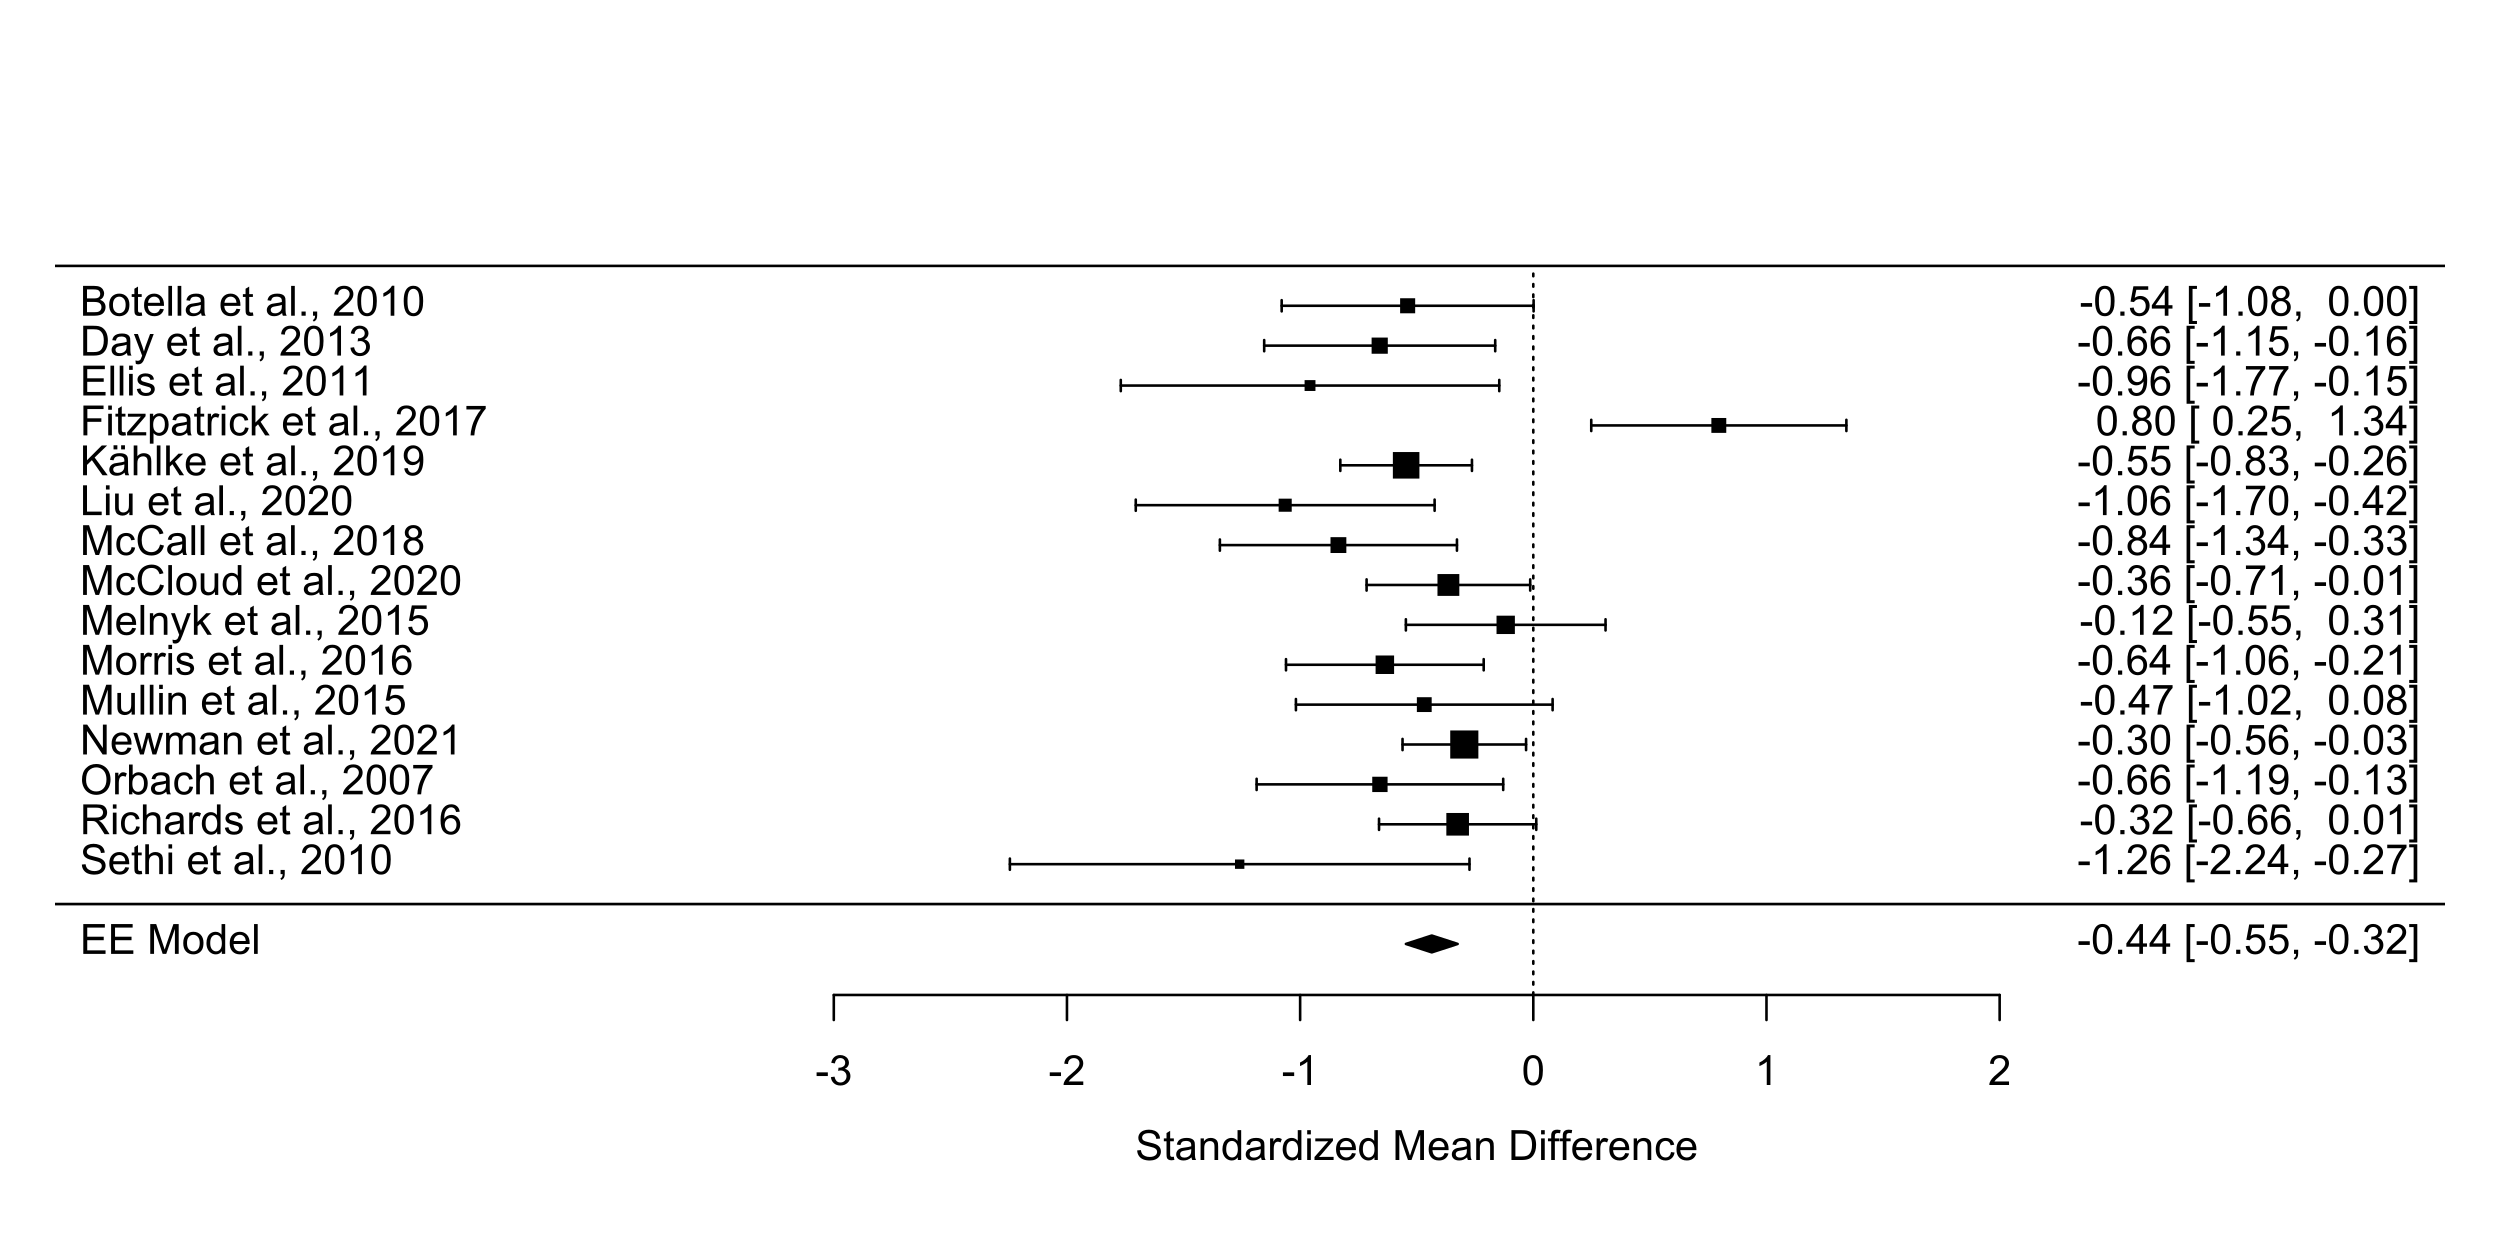 <?xml version="1.0" encoding="UTF-8"?>
<svg xmlns="http://www.w3.org/2000/svg" xmlns:xlink="http://www.w3.org/1999/xlink" width="720pt" height="360pt" viewBox="0 0 720 360" version="1.1">
<defs>
<g>
<symbol overflow="visible" id="glyph0-0">
<path style="stroke:none;" d="M 1.5 0 L 1.5 -7.5 L 7.5 -7.5 L 7.5 0 Z M 1.688 -0.188 L 7.312 -0.188 L 7.312 -7.312 L 1.688 -7.312 Z M 1.688 -0.188 "/>
</symbol>
<symbol overflow="visible" id="glyph0-1">
<path style="stroke:none;" d="M 0.949 0 L 0.949 -8.59 L 7.16 -8.59 L 7.16 -7.578 L 2.086 -7.578 L 2.086 -4.945 L 6.836 -4.945 L 6.836 -3.938 L 2.086 -3.938 L 2.086 -1.016 L 7.359 -1.016 L 7.359 0 Z M 0.949 0 "/>
</symbol>
<symbol overflow="visible" id="glyph0-2">
<path style="stroke:none;" d=""/>
</symbol>
<symbol overflow="visible" id="glyph0-3">
<path style="stroke:none;" d="M 0.891 0 L 0.891 -8.59 L 2.602 -8.59 L 4.633 -2.508 C 4.816 -1.938 4.953 -1.512 5.047 -1.234 C 5.141 -1.543 5.293 -2.004 5.5 -2.613 L 7.559 -8.59 L 9.086 -8.59 L 9.086 0 L 7.992 0 L 7.992 -7.188 L 5.496 0 L 4.469 0 L 1.984 -7.312 L 1.984 0 Z M 0.891 0 "/>
</symbol>
<symbol overflow="visible" id="glyph0-4">
<path style="stroke:none;" d="M 0.398 -3.109 C 0.398 -4.262 0.719 -5.117 1.359 -5.672 C 1.895 -6.133 2.547 -6.363 3.316 -6.363 C 4.172 -6.363 4.871 -6.082 5.414 -5.52 C 5.953 -4.957 6.223 -4.184 6.227 -3.199 C 6.223 -2.398 6.102 -1.766 5.867 -1.309 C 5.625 -0.848 5.277 -0.492 4.82 -0.238 C 4.359 0.016 3.859 0.141 3.316 0.141 C 2.441 0.141 1.734 -0.137 1.203 -0.695 C 0.664 -1.254 0.398 -2.059 0.398 -3.109 Z M 1.484 -3.109 C 1.48 -2.309 1.656 -1.711 2.004 -1.32 C 2.348 -0.922 2.785 -0.727 3.316 -0.727 C 3.84 -0.727 4.273 -0.926 4.621 -1.324 C 4.969 -1.723 5.145 -2.328 5.145 -3.148 C 5.145 -3.914 4.969 -4.496 4.617 -4.895 C 4.266 -5.289 3.832 -5.488 3.316 -5.492 C 2.785 -5.488 2.348 -5.293 2.004 -4.898 C 1.656 -4.5 1.48 -3.902 1.484 -3.109 Z M 1.484 -3.109 "/>
</symbol>
<symbol overflow="visible" id="glyph0-5">
<path style="stroke:none;" d="M 4.828 0 L 4.828 -0.785 C 4.43 -0.168 3.848 0.141 3.086 0.141 C 2.59 0.141 2.133 0.004 1.719 -0.27 C 1.297 -0.543 0.977 -0.922 0.75 -1.414 C 0.523 -1.898 0.41 -2.465 0.41 -3.105 C 0.41 -3.727 0.512 -4.289 0.719 -4.797 C 0.926 -5.301 1.238 -5.688 1.652 -5.957 C 2.066 -6.227 2.527 -6.363 3.039 -6.363 C 3.41 -6.363 3.746 -6.281 4.043 -6.125 C 4.336 -5.965 4.574 -5.762 4.758 -5.508 L 4.758 -8.59 L 5.805 -8.59 L 5.805 0 Z M 1.492 -3.105 C 1.488 -2.309 1.656 -1.711 1.996 -1.316 C 2.328 -0.922 2.727 -0.727 3.188 -0.727 C 3.648 -0.727 4.039 -0.914 4.359 -1.293 C 4.68 -1.668 4.84 -2.242 4.844 -3.016 C 4.84 -3.867 4.676 -4.492 4.352 -4.895 C 4.02 -5.289 3.617 -5.488 3.141 -5.492 C 2.672 -5.488 2.277 -5.297 1.965 -4.918 C 1.645 -4.531 1.488 -3.93 1.492 -3.105 Z M 1.492 -3.105 "/>
</symbol>
<symbol overflow="visible" id="glyph0-6">
<path style="stroke:none;" d="M 5.051 -2.004 L 6.141 -1.867 C 5.969 -1.23 5.648 -0.738 5.184 -0.387 C 4.719 -0.035 4.125 0.141 3.406 0.141 C 2.492 0.141 1.77 -0.137 1.238 -0.699 C 0.699 -1.254 0.434 -2.043 0.438 -3.059 C 0.434 -4.105 0.703 -4.918 1.246 -5.496 C 1.781 -6.074 2.48 -6.363 3.344 -6.363 C 4.176 -6.363 4.855 -6.078 5.383 -5.512 C 5.91 -4.945 6.176 -4.148 6.176 -3.125 C 6.176 -3.059 6.172 -2.965 6.172 -2.844 L 1.531 -2.844 C 1.562 -2.156 1.758 -1.633 2.109 -1.27 C 2.457 -0.906 2.891 -0.727 3.41 -0.727 C 3.797 -0.727 4.125 -0.828 4.402 -1.031 C 4.672 -1.234 4.891 -1.559 5.051 -2.004 Z M 1.586 -3.711 L 5.062 -3.711 C 5.016 -4.227 4.883 -4.621 4.664 -4.887 C 4.328 -5.293 3.891 -5.496 3.359 -5.496 C 2.871 -5.496 2.465 -5.332 2.137 -5.008 C 1.805 -4.684 1.621 -4.25 1.586 -3.711 Z M 1.586 -3.711 "/>
</symbol>
<symbol overflow="visible" id="glyph0-7">
<path style="stroke:none;" d="M 0.766 0 L 0.766 -8.59 L 1.82 -8.59 L 1.82 0 Z M 0.766 0 "/>
</symbol>
<symbol overflow="visible" id="glyph0-8">
<path style="stroke:none;" d="M 0.383 -2.578 L 0.383 -3.641 L 3.621 -3.641 L 3.621 -2.578 Z M 0.383 -2.578 "/>
</symbol>
<symbol overflow="visible" id="glyph0-9">
<path style="stroke:none;" d="M 0.504 -2.266 L 1.559 -2.406 C 1.68 -1.809 1.883 -1.379 2.176 -1.113 C 2.465 -0.848 2.82 -0.715 3.242 -0.719 C 3.734 -0.715 4.152 -0.887 4.496 -1.234 C 4.832 -1.574 5.004 -2 5.008 -2.516 C 5.004 -2.996 4.848 -3.395 4.535 -3.711 C 4.219 -4.023 3.816 -4.184 3.328 -4.184 C 3.129 -4.184 2.879 -4.145 2.586 -4.066 L 2.703 -4.992 C 2.766 -4.984 2.824 -4.98 2.871 -4.98 C 3.32 -4.98 3.723 -5.098 4.086 -5.332 C 4.441 -5.566 4.621 -5.926 4.625 -6.414 C 4.621 -6.801 4.492 -7.121 4.23 -7.375 C 3.965 -7.629 3.625 -7.758 3.219 -7.758 C 2.805 -7.758 2.465 -7.629 2.191 -7.371 C 1.918 -7.113 1.742 -6.727 1.664 -6.211 L 0.609 -6.398 C 0.738 -7.105 1.031 -7.652 1.488 -8.043 C 1.941 -8.43 2.508 -8.625 3.195 -8.625 C 3.66 -8.625 4.094 -8.523 4.488 -8.324 C 4.879 -8.121 5.18 -7.848 5.391 -7.5 C 5.602 -7.148 5.707 -6.777 5.707 -6.391 C 5.707 -6.02 5.605 -5.684 5.406 -5.379 C 5.207 -5.074 4.914 -4.832 4.523 -4.652 C 5.031 -4.535 5.426 -4.289 5.707 -3.922 C 5.988 -3.547 6.129 -3.086 6.129 -2.539 C 6.129 -1.785 5.855 -1.148 5.309 -0.629 C 4.762 -0.105 4.07 0.152 3.234 0.152 C 2.477 0.152 1.848 -0.07 1.355 -0.52 C 0.855 -0.969 0.574 -1.551 0.504 -2.266 Z M 0.504 -2.266 "/>
</symbol>
<symbol overflow="visible" id="glyph0-10">
<path style="stroke:none;" d="M 6.039 -1.016 L 6.039 0 L 0.363 0 C 0.355 -0.254 0.395 -0.496 0.484 -0.734 C 0.629 -1.117 0.859 -1.5 1.18 -1.875 C 1.492 -2.25 1.953 -2.684 2.562 -3.176 C 3.492 -3.941 4.125 -4.547 4.453 -4.992 C 4.781 -5.438 4.945 -5.859 4.945 -6.266 C 4.945 -6.68 4.793 -7.031 4.496 -7.32 C 4.191 -7.602 3.805 -7.746 3.328 -7.75 C 2.82 -7.746 2.414 -7.594 2.109 -7.293 C 1.805 -6.984 1.648 -6.562 1.648 -6.031 L 0.562 -6.141 C 0.633 -6.945 0.91 -7.559 1.398 -7.988 C 1.879 -8.41 2.531 -8.625 3.352 -8.625 C 4.172 -8.625 4.824 -8.395 5.309 -7.938 C 5.789 -7.48 6.027 -6.914 6.031 -6.242 C 6.027 -5.895 5.957 -5.559 5.82 -5.227 C 5.676 -4.891 5.441 -4.539 5.117 -4.176 C 4.789 -3.805 4.25 -3.301 3.492 -2.664 C 2.859 -2.129 2.453 -1.77 2.273 -1.582 C 2.094 -1.395 1.945 -1.203 1.828 -1.016 Z M 6.039 -1.016 "/>
</symbol>
<symbol overflow="visible" id="glyph0-11">
<path style="stroke:none;" d="M 4.469 0 L 3.414 0 L 3.414 -6.719 C 3.16 -6.477 2.828 -6.234 2.414 -5.996 C 2 -5.75 1.629 -5.57 1.305 -5.449 L 1.305 -6.469 C 1.895 -6.742 2.41 -7.078 2.852 -7.477 C 3.293 -7.871 3.605 -8.254 3.789 -8.625 L 4.469 -8.625 Z M 4.469 0 "/>
</symbol>
<symbol overflow="visible" id="glyph0-12">
<path style="stroke:none;" d="M 0.5 -4.234 C 0.496 -5.246 0.602 -6.062 0.812 -6.688 C 1.02 -7.305 1.328 -7.785 1.742 -8.121 C 2.148 -8.457 2.668 -8.625 3.297 -8.625 C 3.758 -8.625 4.164 -8.531 4.512 -8.348 C 4.855 -8.16 5.141 -7.891 5.371 -7.543 C 5.594 -7.191 5.773 -6.766 5.906 -6.266 C 6.035 -5.762 6.098 -5.086 6.102 -4.234 C 6.098 -3.227 5.996 -2.414 5.789 -1.797 C 5.578 -1.176 5.266 -0.695 4.859 -0.359 C 4.445 -0.02 3.926 0.145 3.297 0.148 C 2.465 0.145 1.816 -0.148 1.348 -0.742 C 0.781 -1.457 0.496 -2.621 0.5 -4.234 Z M 1.582 -4.234 C 1.582 -2.824 1.746 -1.887 2.074 -1.418 C 2.402 -0.949 2.809 -0.715 3.297 -0.719 C 3.777 -0.715 4.184 -0.949 4.52 -1.422 C 4.848 -1.887 5.016 -2.824 5.016 -4.234 C 5.016 -5.648 4.848 -6.59 4.52 -7.055 C 4.184 -7.516 3.773 -7.746 3.289 -7.75 C 2.801 -7.746 2.414 -7.543 2.125 -7.137 C 1.762 -6.613 1.582 -5.645 1.582 -4.234 Z M 1.582 -4.234 "/>
</symbol>
<symbol overflow="visible" id="glyph0-13">
<path style="stroke:none;" d="M 0.539 -2.758 L 1.609 -2.852 C 1.66 -2.422 1.777 -2.07 1.965 -1.797 C 2.145 -1.52 2.434 -1.297 2.828 -1.129 C 3.215 -0.957 3.656 -0.871 4.148 -0.875 C 4.578 -0.871 4.961 -0.938 5.297 -1.066 C 5.629 -1.191 5.875 -1.367 6.039 -1.594 C 6.199 -1.82 6.281 -2.066 6.281 -2.332 C 6.281 -2.598 6.203 -2.832 6.047 -3.035 C 5.891 -3.238 5.633 -3.406 5.273 -3.547 C 5.043 -3.633 4.531 -3.773 3.746 -3.965 C 2.953 -4.152 2.402 -4.332 2.086 -4.5 C 1.672 -4.711 1.363 -4.977 1.168 -5.297 C 0.965 -5.617 0.867 -5.973 0.867 -6.367 C 0.867 -6.801 0.988 -7.207 1.234 -7.582 C 1.48 -7.957 1.84 -8.242 2.312 -8.441 C 2.785 -8.633 3.312 -8.73 3.891 -8.734 C 4.523 -8.73 5.082 -8.629 5.574 -8.426 C 6.059 -8.223 6.434 -7.922 6.695 -7.523 C 6.957 -7.125 7.098 -6.672 7.117 -6.172 L 6.031 -6.086 C 5.969 -6.629 5.77 -7.039 5.434 -7.316 C 5.094 -7.594 4.598 -7.734 3.938 -7.734 C 3.25 -7.734 2.746 -7.605 2.434 -7.355 C 2.113 -7.098 1.957 -6.797 1.961 -6.445 C 1.957 -6.137 2.07 -5.883 2.297 -5.684 C 2.516 -5.48 3.086 -5.273 4.012 -5.07 C 4.934 -4.859 5.566 -4.68 5.914 -4.523 C 6.41 -4.293 6.781 -4 7.02 -3.648 C 7.254 -3.293 7.371 -2.887 7.375 -2.426 C 7.371 -1.969 7.242 -1.535 6.984 -1.133 C 6.723 -0.727 6.344 -0.414 5.855 -0.188 C 5.363 0.035 4.812 0.145 4.203 0.148 C 3.422 0.145 2.77 0.035 2.246 -0.191 C 1.719 -0.414 1.309 -0.754 1.012 -1.215 C 0.711 -1.668 0.555 -2.184 0.539 -2.758 Z M 0.539 -2.758 "/>
</symbol>
<symbol overflow="visible" id="glyph0-14">
<path style="stroke:none;" d="M 3.094 -0.945 L 3.246 -0.012 C 2.949 0.051 2.684 0.082 2.449 0.082 C 2.066 0.082 1.77 0.023 1.559 -0.098 C 1.348 -0.219 1.199 -0.379 1.113 -0.578 C 1.027 -0.773 0.984 -1.188 0.984 -1.82 L 0.984 -5.402 L 0.211 -5.402 L 0.211 -6.223 L 0.984 -6.223 L 0.984 -7.766 L 2.031 -8.398 L 2.031 -6.223 L 3.094 -6.223 L 3.094 -5.402 L 2.031 -5.402 L 2.031 -1.766 C 2.027 -1.461 2.047 -1.27 2.086 -1.184 C 2.125 -1.098 2.184 -1.027 2.27 -0.977 C 2.352 -0.926 2.473 -0.902 2.633 -0.902 C 2.742 -0.902 2.898 -0.914 3.094 -0.945 Z M 3.094 -0.945 "/>
</symbol>
<symbol overflow="visible" id="glyph0-15">
<path style="stroke:none;" d="M 4.852 -0.766 C 4.461 -0.434 4.082 -0.199 3.723 -0.062 C 3.355 0.074 2.969 0.141 2.562 0.141 C 1.875 0.141 1.352 -0.023 0.984 -0.359 C 0.617 -0.688 0.434 -1.117 0.434 -1.641 C 0.434 -1.945 0.5 -2.223 0.641 -2.473 C 0.777 -2.723 0.961 -2.926 1.188 -3.082 C 1.41 -3.234 1.664 -3.348 1.945 -3.43 C 2.152 -3.477 2.465 -3.531 2.883 -3.586 C 3.734 -3.688 4.359 -3.809 4.766 -3.949 C 4.766 -4.09 4.77 -4.18 4.77 -4.227 C 4.77 -4.648 4.668 -4.953 4.469 -5.133 C 4.199 -5.371 3.801 -5.488 3.27 -5.492 C 2.77 -5.488 2.402 -5.402 2.168 -5.23 C 1.934 -5.055 1.758 -4.746 1.648 -4.305 L 0.617 -4.445 C 0.707 -4.887 0.863 -5.242 1.078 -5.516 C 1.289 -5.781 1.598 -5.992 2.008 -6.141 C 2.41 -6.289 2.883 -6.363 3.422 -6.363 C 3.953 -6.363 4.383 -6.301 4.715 -6.176 C 5.047 -6.051 5.293 -5.891 5.449 -5.703 C 5.605 -5.512 5.715 -5.273 5.777 -4.984 C 5.809 -4.805 5.824 -4.48 5.828 -4.016 L 5.828 -2.609 C 5.824 -1.625 5.848 -1.004 5.895 -0.746 C 5.941 -0.484 6.031 -0.238 6.164 0 L 5.062 0 C 4.953 -0.219 4.883 -0.473 4.852 -0.766 Z M 4.766 -3.125 C 4.375 -2.965 3.801 -2.832 3.039 -2.727 C 2.605 -2.66 2.301 -2.59 2.121 -2.516 C 1.941 -2.434 1.801 -2.32 1.703 -2.172 C 1.605 -2.02 1.559 -1.852 1.559 -1.672 C 1.559 -1.387 1.664 -1.152 1.875 -0.969 C 2.086 -0.777 2.398 -0.684 2.812 -0.688 C 3.219 -0.684 3.578 -0.773 3.895 -0.953 C 4.211 -1.129 4.445 -1.371 4.594 -1.68 C 4.707 -1.918 4.762 -2.27 4.766 -2.734 Z M 4.766 -3.125 "/>
</symbol>
<symbol overflow="visible" id="glyph0-16">
<path style="stroke:none;" d="M 0.789 0 L 0.789 -6.223 L 1.742 -6.223 L 1.742 -5.336 C 2.195 -6.02 2.855 -6.363 3.719 -6.363 C 4.09 -6.363 4.434 -6.293 4.754 -6.16 C 5.066 -6.023 5.305 -5.848 5.461 -5.633 C 5.617 -5.41 5.727 -5.152 5.789 -4.852 C 5.828 -4.656 5.848 -4.312 5.848 -3.828 L 5.848 0 L 4.793 0 L 4.793 -3.785 C 4.793 -4.215 4.75 -4.535 4.668 -4.75 C 4.586 -4.961 4.441 -5.129 4.234 -5.258 C 4.023 -5.383 3.777 -5.449 3.5 -5.449 C 3.047 -5.449 2.66 -5.305 2.332 -5.02 C 2.004 -4.734 1.84 -4.195 1.844 -3.398 L 1.844 0 Z M 0.789 0 "/>
</symbol>
<symbol overflow="visible" id="glyph0-17">
<path style="stroke:none;" d="M 0.781 0 L 0.781 -6.223 L 1.727 -6.223 L 1.727 -5.281 C 1.969 -5.719 2.191 -6.012 2.398 -6.152 C 2.602 -6.293 2.828 -6.363 3.078 -6.363 C 3.43 -6.363 3.793 -6.25 4.16 -6.023 L 3.797 -5.047 C 3.539 -5.195 3.281 -5.273 3.023 -5.273 C 2.793 -5.273 2.586 -5.203 2.402 -5.066 C 2.215 -4.926 2.082 -4.734 2.008 -4.488 C 1.891 -4.113 1.832 -3.703 1.836 -3.258 L 1.836 0 Z M 0.781 0 "/>
</symbol>
<symbol overflow="visible" id="glyph0-18">
<path style="stroke:none;" d="M 0.797 -7.375 L 0.797 -8.59 L 1.852 -8.59 L 1.852 -7.375 Z M 0.797 0 L 0.797 -6.223 L 1.852 -6.223 L 1.852 0 Z M 0.797 0 "/>
</symbol>
<symbol overflow="visible" id="glyph0-19">
<path style="stroke:none;" d="M 0.234 0 L 0.234 -0.855 L 4.195 -5.402 C 3.746 -5.379 3.348 -5.367 3.008 -5.367 L 0.469 -5.367 L 0.469 -6.223 L 5.555 -6.223 L 5.555 -5.523 L 2.188 -1.578 L 1.535 -0.855 C 2.004 -0.887 2.445 -0.902 2.867 -0.906 L 5.742 -0.906 L 5.742 0 Z M 0.234 0 "/>
</symbol>
<symbol overflow="visible" id="glyph0-20">
<path style="stroke:none;" d="M 0.926 0 L 0.926 -8.59 L 3.883 -8.59 C 4.551 -8.59 5.062 -8.547 5.414 -8.469 C 5.906 -8.352 6.324 -8.148 6.672 -7.852 C 7.121 -7.469 7.461 -6.977 7.688 -6.383 C 7.914 -5.785 8.027 -5.105 8.027 -4.344 C 8.027 -3.688 7.949 -3.109 7.797 -2.605 C 7.645 -2.102 7.449 -1.684 7.211 -1.355 C 6.973 -1.02 6.711 -0.762 6.43 -0.574 C 6.145 -0.387 5.805 -0.242 5.406 -0.145 C 5.004 -0.047 4.543 0 4.023 0 Z M 2.062 -1.016 L 3.898 -1.016 C 4.461 -1.012 4.906 -1.066 5.227 -1.172 C 5.547 -1.273 5.805 -1.422 6 -1.617 C 6.27 -1.887 6.477 -2.246 6.629 -2.703 C 6.777 -3.156 6.855 -3.711 6.855 -4.359 C 6.855 -5.258 6.707 -5.945 6.41 -6.43 C 6.113 -6.91 5.754 -7.234 5.336 -7.398 C 5.031 -7.516 4.543 -7.574 3.867 -7.578 L 2.062 -7.578 Z M 2.062 -1.016 "/>
</symbol>
<symbol overflow="visible" id="glyph0-21">
<path style="stroke:none;" d="M 1.043 0 L 1.043 -5.402 L 0.109 -5.402 L 0.109 -6.223 L 1.043 -6.223 L 1.043 -6.883 C 1.043 -7.301 1.078 -7.613 1.156 -7.816 C 1.25 -8.09 1.43 -8.309 1.688 -8.48 C 1.945 -8.645 2.305 -8.73 2.766 -8.734 C 3.062 -8.73 3.391 -8.695 3.75 -8.633 L 3.594 -7.711 C 3.371 -7.75 3.164 -7.77 2.969 -7.77 C 2.648 -7.77 2.422 -7.699 2.293 -7.562 C 2.156 -7.426 2.09 -7.172 2.094 -6.797 L 2.094 -6.223 L 3.305 -6.223 L 3.305 -5.402 L 2.094 -5.402 L 2.094 0 Z M 1.043 0 "/>
</symbol>
<symbol overflow="visible" id="glyph0-22">
<path style="stroke:none;" d="M 4.852 -2.281 L 5.891 -2.145 C 5.773 -1.426 5.484 -0.863 5.02 -0.465 C 4.551 -0.059 3.977 0.141 3.297 0.141 C 2.445 0.141 1.762 -0.137 1.246 -0.695 C 0.727 -1.25 0.469 -2.047 0.469 -3.086 C 0.469 -3.754 0.578 -4.344 0.801 -4.852 C 1.023 -5.355 1.363 -5.73 1.816 -5.984 C 2.27 -6.234 2.766 -6.363 3.305 -6.363 C 3.98 -6.363 4.531 -6.191 4.965 -5.848 C 5.391 -5.504 5.668 -5.02 5.789 -4.395 L 4.766 -4.234 C 4.664 -4.652 4.492 -4.969 4.246 -5.18 C 3.996 -5.391 3.695 -5.496 3.344 -5.496 C 2.809 -5.496 2.379 -5.305 2.051 -4.922 C 1.719 -4.539 1.551 -3.938 1.555 -3.117 C 1.551 -2.281 1.711 -1.672 2.035 -1.293 C 2.352 -0.914 2.77 -0.727 3.289 -0.727 C 3.695 -0.727 4.043 -0.852 4.324 -1.105 C 4.602 -1.359 4.777 -1.75 4.852 -2.281 Z M 4.852 -2.281 "/>
</symbol>
<symbol overflow="visible" id="glyph0-23">
<path style="stroke:none;" d="M 0.789 0 L 0.789 -8.59 L 1.844 -8.59 L 1.844 -5.508 C 2.336 -6.078 2.957 -6.363 3.711 -6.363 C 4.164 -6.363 4.566 -6.27 4.91 -6.09 C 5.25 -5.906 5.492 -5.656 5.641 -5.34 C 5.785 -5.016 5.859 -4.551 5.859 -3.945 L 5.859 0 L 4.805 0 L 4.805 -3.945 C 4.805 -4.469 4.688 -4.852 4.461 -5.094 C 4.227 -5.328 3.906 -5.449 3.492 -5.453 C 3.18 -5.449 2.883 -5.367 2.609 -5.211 C 2.328 -5.047 2.133 -4.828 2.02 -4.551 C 1.898 -4.273 1.84 -3.891 1.844 -3.406 L 1.844 0 Z M 0.789 0 "/>
</symbol>
<symbol overflow="visible" id="glyph0-24">
<path style="stroke:none;" d="M 1.09 0 L 1.09 -1.203 L 2.289 -1.203 L 2.289 0 Z M 1.09 0 "/>
</symbol>
<symbol overflow="visible" id="glyph0-25">
<path style="stroke:none;" d="M 1.066 0 L 1.066 -1.203 L 2.266 -1.203 L 2.266 0 C 2.262 0.441 2.184 0.797 2.031 1.07 C 1.871 1.34 1.625 1.551 1.289 1.699 L 0.996 1.25 C 1.215 1.148 1.379 1.004 1.488 0.816 C 1.594 0.621 1.652 0.352 1.664 0 Z M 1.066 0 "/>
</symbol>
<symbol overflow="visible" id="glyph0-26">
<path style="stroke:none;" d="M 0.945 0 L 0.945 -8.59 L 4.75 -8.59 C 5.512 -8.59 6.094 -8.512 6.496 -8.355 C 6.891 -8.199 7.211 -7.926 7.453 -7.539 C 7.691 -7.145 7.809 -6.715 7.812 -6.246 C 7.809 -5.637 7.613 -5.121 7.219 -4.703 C 6.82 -4.285 6.211 -4.02 5.391 -3.906 C 5.691 -3.762 5.918 -3.621 6.078 -3.48 C 6.406 -3.176 6.723 -2.793 7.02 -2.336 L 8.516 0 L 7.086 0 L 5.945 -1.789 C 5.613 -2.301 5.34 -2.695 5.125 -2.973 C 4.91 -3.242 4.719 -3.434 4.551 -3.547 C 4.379 -3.652 4.207 -3.73 4.031 -3.773 C 3.898 -3.797 3.688 -3.809 3.398 -3.812 L 2.078 -3.812 L 2.078 0 Z M 2.078 -4.797 L 4.523 -4.797 C 5.043 -4.793 5.449 -4.848 5.742 -4.957 C 6.031 -5.066 6.254 -5.238 6.41 -5.473 C 6.562 -5.707 6.637 -5.965 6.641 -6.246 C 6.637 -6.652 6.488 -6.984 6.195 -7.246 C 5.898 -7.508 5.434 -7.641 4.797 -7.641 L 2.078 -7.641 Z M 2.078 -4.797 "/>
</symbol>
<symbol overflow="visible" id="glyph0-27">
<path style="stroke:none;" d="M 0.367 -1.859 L 1.414 -2.023 C 1.469 -1.602 1.633 -1.281 1.902 -1.059 C 2.168 -0.836 2.543 -0.727 3.023 -0.727 C 3.508 -0.727 3.867 -0.824 4.102 -1.023 C 4.336 -1.219 4.453 -1.449 4.453 -1.719 C 4.453 -1.953 4.348 -2.141 4.141 -2.281 C 3.996 -2.371 3.637 -2.492 3.062 -2.637 C 2.289 -2.832 1.754 -3 1.457 -3.145 C 1.156 -3.285 0.93 -3.48 0.777 -3.734 C 0.621 -3.984 0.543 -4.266 0.547 -4.57 C 0.543 -4.844 0.605 -5.098 0.734 -5.34 C 0.859 -5.574 1.035 -5.773 1.254 -5.93 C 1.418 -6.047 1.641 -6.148 1.926 -6.234 C 2.207 -6.32 2.512 -6.363 2.836 -6.363 C 3.324 -6.363 3.75 -6.293 4.121 -6.152 C 4.488 -6.012 4.762 -5.82 4.938 -5.578 C 5.113 -5.336 5.234 -5.016 5.305 -4.617 L 4.273 -4.477 C 4.223 -4.797 4.086 -5.047 3.863 -5.227 C 3.637 -5.406 3.32 -5.496 2.914 -5.496 C 2.426 -5.496 2.082 -5.414 1.875 -5.254 C 1.664 -5.094 1.559 -4.906 1.562 -4.695 C 1.559 -4.555 1.602 -4.434 1.695 -4.324 C 1.773 -4.211 1.91 -4.117 2.098 -4.043 C 2.203 -4.004 2.512 -3.914 3.031 -3.773 C 3.773 -3.574 4.293 -3.41 4.59 -3.285 C 4.879 -3.156 5.113 -2.973 5.285 -2.73 C 5.453 -2.488 5.535 -2.188 5.539 -1.828 C 5.535 -1.477 5.434 -1.145 5.23 -0.832 C 5.023 -0.52 4.727 -0.277 4.34 -0.113 C 3.953 0.059 3.516 0.141 3.031 0.141 C 2.219 0.141 1.602 -0.027 1.18 -0.363 C 0.754 -0.699 0.484 -1.195 0.367 -1.859 Z M 0.367 -1.859 "/>
</symbol>
<symbol overflow="visible" id="glyph0-28">
<path style="stroke:none;" d="M 5.969 -6.484 L 4.922 -6.406 C 4.828 -6.812 4.695 -7.113 4.523 -7.305 C 4.234 -7.605 3.883 -7.758 3.469 -7.758 C 3.133 -7.758 2.836 -7.664 2.586 -7.477 C 2.25 -7.234 1.988 -6.879 1.797 -6.414 C 1.605 -5.949 1.508 -5.289 1.5 -4.43 C 1.754 -4.812 2.062 -5.098 2.434 -5.289 C 2.797 -5.473 3.184 -5.566 3.586 -5.57 C 4.289 -5.566 4.887 -5.309 5.383 -4.793 C 5.875 -4.277 6.121 -3.609 6.125 -2.789 C 6.121 -2.25 6.004 -1.746 5.773 -1.285 C 5.539 -0.82 5.223 -0.469 4.816 -0.223 C 4.41 0.023 3.949 0.145 3.434 0.148 C 2.555 0.145 1.836 -0.176 1.285 -0.82 C 0.727 -1.469 0.449 -2.535 0.453 -4.02 C 0.449 -5.676 0.758 -6.883 1.371 -7.641 C 1.902 -8.297 2.621 -8.625 3.531 -8.625 C 4.207 -8.625 4.762 -8.434 5.195 -8.055 C 5.625 -7.676 5.883 -7.152 5.969 -6.484 Z M 1.664 -2.781 C 1.664 -2.418 1.738 -2.07 1.895 -1.738 C 2.043 -1.406 2.262 -1.152 2.543 -0.98 C 2.82 -0.801 3.109 -0.715 3.414 -0.719 C 3.859 -0.715 4.242 -0.895 4.566 -1.258 C 4.883 -1.613 5.043 -2.102 5.047 -2.727 C 5.043 -3.316 4.887 -3.785 4.57 -4.129 C 4.25 -4.469 3.852 -4.641 3.375 -4.641 C 2.898 -4.641 2.492 -4.469 2.16 -4.129 C 1.828 -3.785 1.664 -3.336 1.664 -2.781 Z M 1.664 -2.781 "/>
</symbol>
<symbol overflow="visible" id="glyph0-29">
<path style="stroke:none;" d="M 0.578 -4.184 C 0.574 -5.605 0.957 -6.719 1.727 -7.531 C 2.488 -8.336 3.477 -8.742 4.695 -8.742 C 5.484 -8.742 6.199 -8.551 6.836 -8.172 C 7.473 -7.793 7.957 -7.266 8.293 -6.586 C 8.625 -5.906 8.793 -5.137 8.797 -4.281 C 8.793 -3.41 8.617 -2.633 8.27 -1.945 C 7.914 -1.258 7.418 -0.734 6.773 -0.383 C 6.125 -0.027 5.43 0.145 4.688 0.148 C 3.879 0.145 3.156 -0.047 2.52 -0.438 C 1.879 -0.824 1.395 -1.359 1.07 -2.039 C 0.738 -2.715 0.574 -3.43 0.578 -4.184 Z M 1.75 -4.164 C 1.746 -3.129 2.023 -2.312 2.586 -1.719 C 3.141 -1.121 3.84 -0.824 4.68 -0.828 C 5.535 -0.824 6.238 -1.125 6.793 -1.73 C 7.344 -2.328 7.621 -3.184 7.625 -4.289 C 7.621 -4.984 7.504 -5.594 7.27 -6.117 C 7.031 -6.641 6.684 -7.043 6.23 -7.332 C 5.77 -7.617 5.262 -7.762 4.699 -7.766 C 3.895 -7.762 3.199 -7.484 2.621 -6.934 C 2.035 -6.379 1.746 -5.457 1.75 -4.164 Z M 1.75 -4.164 "/>
</symbol>
<symbol overflow="visible" id="glyph0-30">
<path style="stroke:none;" d="M 1.766 0 L 0.785 0 L 0.785 -8.59 L 1.84 -8.59 L 1.84 -5.523 C 2.285 -6.082 2.852 -6.363 3.547 -6.363 C 3.922 -6.363 4.285 -6.285 4.629 -6.129 C 4.973 -5.973 5.254 -5.754 5.473 -5.48 C 5.691 -5.199 5.863 -4.863 5.992 -4.469 C 6.113 -4.074 6.176 -3.652 6.18 -3.203 C 6.176 -2.137 5.914 -1.312 5.391 -0.73 C 4.863 -0.148 4.23 0.141 3.492 0.141 C 2.758 0.141 2.18 -0.164 1.766 -0.781 Z M 1.75 -3.156 C 1.746 -2.41 1.848 -1.871 2.055 -1.539 C 2.387 -0.996 2.836 -0.727 3.406 -0.727 C 3.859 -0.727 4.258 -0.926 4.598 -1.328 C 4.93 -1.727 5.098 -2.324 5.102 -3.117 C 5.098 -3.93 4.938 -4.527 4.617 -4.914 C 4.297 -5.301 3.906 -5.496 3.453 -5.496 C 2.984 -5.496 2.586 -5.293 2.254 -4.895 C 1.914 -4.492 1.746 -3.914 1.75 -3.156 Z M 1.75 -3.156 "/>
</symbol>
<symbol overflow="visible" id="glyph0-31">
<path style="stroke:none;" d="M 0.57 -7.465 L 0.57 -8.477 L 6.129 -8.477 L 6.129 -7.656 C 5.582 -7.074 5.039 -6.301 4.5 -5.336 C 3.961 -4.371 3.547 -3.379 3.258 -2.359 C 3.047 -1.637 2.91 -0.852 2.852 0 L 1.77 0 C 1.781 -0.676 1.914 -1.492 2.168 -2.449 C 2.418 -3.402 2.781 -4.324 3.258 -5.215 C 3.734 -6.105 4.238 -6.855 4.773 -7.465 Z M 0.57 -7.465 "/>
</symbol>
<symbol overflow="visible" id="glyph0-32">
<path style="stroke:none;" d="M 0.914 0 L 0.914 -8.59 L 2.078 -8.59 L 6.594 -1.844 L 6.594 -8.59 L 7.68 -8.59 L 7.68 0 L 6.516 0 L 2.004 -6.75 L 2.004 0 Z M 0.914 0 "/>
</symbol>
<symbol overflow="visible" id="glyph0-33">
<path style="stroke:none;" d="M 1.938 0 L 0.035 -6.223 L 1.125 -6.223 L 2.117 -2.633 L 2.484 -1.297 C 2.5 -1.359 2.605 -1.789 2.805 -2.578 L 3.797 -6.223 L 4.883 -6.223 L 5.812 -2.613 L 6.125 -1.422 L 6.48 -2.625 L 7.547 -6.223 L 8.57 -6.223 L 6.625 0 L 5.531 0 L 4.539 -3.727 L 4.301 -4.789 L 3.039 0 Z M 1.938 0 "/>
</symbol>
<symbol overflow="visible" id="glyph0-34">
<path style="stroke:none;" d="M 0.789 0 L 0.789 -6.223 L 1.734 -6.223 L 1.734 -5.352 C 1.93 -5.648 2.188 -5.895 2.512 -6.082 C 2.836 -6.27 3.207 -6.363 3.621 -6.363 C 4.082 -6.363 4.457 -6.266 4.754 -6.074 C 5.043 -5.883 5.254 -5.617 5.379 -5.273 C 5.871 -6 6.512 -6.363 7.301 -6.363 C 7.918 -6.363 8.391 -6.191 8.723 -5.848 C 9.055 -5.504 9.223 -4.977 9.223 -4.273 L 9.223 0 L 8.172 0 L 8.172 -3.922 C 8.168 -4.34 8.133 -4.645 8.07 -4.832 C 8 -5.016 7.879 -5.164 7.699 -5.277 C 7.52 -5.391 7.309 -5.449 7.066 -5.449 C 6.629 -5.449 6.266 -5.301 5.977 -5.012 C 5.688 -4.719 5.543 -4.254 5.543 -3.617 L 5.543 0 L 4.488 0 L 4.488 -4.043 C 4.488 -4.512 4.402 -4.863 4.23 -5.098 C 4.059 -5.332 3.777 -5.449 3.387 -5.449 C 3.09 -5.449 2.812 -5.371 2.562 -5.215 C 2.309 -5.059 2.129 -4.828 2.016 -4.527 C 1.898 -4.227 1.84 -3.793 1.844 -3.227 L 1.844 0 Z M 0.789 0 "/>
</symbol>
<symbol overflow="visible" id="glyph0-35">
<path style="stroke:none;" d="M 4.867 0 L 4.867 -0.914 C 4.379 -0.211 3.723 0.141 2.895 0.141 C 2.527 0.141 2.184 0.07 1.867 -0.07 C 1.547 -0.211 1.309 -0.387 1.156 -0.602 C 1 -0.812 0.895 -1.074 0.832 -1.383 C 0.785 -1.59 0.762 -1.918 0.766 -2.367 L 0.766 -6.223 L 1.82 -6.223 L 1.82 -2.773 C 1.816 -2.219 1.84 -1.848 1.887 -1.656 C 1.949 -1.379 2.09 -1.16 2.309 -1.004 C 2.523 -0.84 2.789 -0.762 3.105 -0.766 C 3.418 -0.762 3.715 -0.844 3.996 -1.008 C 4.273 -1.172 4.469 -1.391 4.586 -1.672 C 4.699 -1.949 4.758 -2.355 4.758 -2.891 L 4.758 -6.223 L 5.812 -6.223 L 5.812 0 Z M 4.867 0 "/>
</symbol>
<symbol overflow="visible" id="glyph0-36">
<path style="stroke:none;" d="M 0.5 -2.25 L 1.605 -2.344 C 1.684 -1.805 1.871 -1.398 2.176 -1.125 C 2.473 -0.852 2.836 -0.715 3.258 -0.719 C 3.766 -0.715 4.195 -0.906 4.547 -1.293 C 4.898 -1.672 5.074 -2.18 5.074 -2.82 C 5.074 -3.414 4.902 -3.891 4.566 -4.242 C 4.227 -4.59 3.785 -4.762 3.242 -4.766 C 2.898 -4.762 2.594 -4.684 2.32 -4.531 C 2.047 -4.375 1.832 -4.176 1.676 -3.93 L 0.688 -4.062 L 1.516 -8.473 L 5.789 -8.473 L 5.789 -7.465 L 2.359 -7.465 L 1.898 -5.156 C 2.414 -5.516 2.953 -5.695 3.523 -5.695 C 4.27 -5.695 4.902 -5.434 5.422 -4.914 C 5.934 -4.395 6.191 -3.727 6.195 -2.914 C 6.191 -2.133 5.965 -1.461 5.516 -0.898 C 4.961 -0.199 4.211 0.145 3.258 0.148 C 2.477 0.145 1.836 -0.07 1.344 -0.508 C 0.844 -0.941 0.562 -1.523 0.5 -2.25 Z M 0.5 -2.25 "/>
</symbol>
<symbol overflow="visible" id="glyph0-37">
<path style="stroke:none;" d="M 0.742 2.398 L 0.625 1.406 C 0.855 1.469 1.059 1.5 1.23 1.5 C 1.465 1.5 1.652 1.461 1.793 1.383 C 1.934 1.305 2.047 1.195 2.141 1.055 C 2.203 0.949 2.312 0.688 2.461 0.27 C 2.48 0.207 2.512 0.121 2.555 0.012 L 0.195 -6.223 L 1.328 -6.223 L 2.625 -2.617 C 2.789 -2.16 2.938 -1.68 3.078 -1.18 C 3.195 -1.66 3.34 -2.133 3.508 -2.594 L 4.84 -6.223 L 5.895 -6.223 L 3.527 0.105 C 3.273 0.789 3.074 1.258 2.938 1.516 C 2.746 1.863 2.531 2.117 2.293 2.281 C 2.047 2.438 1.758 2.52 1.422 2.523 C 1.215 2.52 0.988 2.477 0.742 2.398 Z M 0.742 2.398 "/>
</symbol>
<symbol overflow="visible" id="glyph0-38">
<path style="stroke:none;" d="M 0.797 0 L 0.797 -8.59 L 1.852 -8.59 L 1.852 -3.691 L 4.348 -6.223 L 5.711 -6.223 L 3.336 -3.914 L 5.953 0 L 4.652 0 L 2.594 -3.18 L 1.852 -2.469 L 1.852 0 Z M 0.797 0 "/>
</symbol>
<symbol overflow="visible" id="glyph0-39">
<path style="stroke:none;" d="M 7.055 -3.012 L 8.191 -2.727 C 7.953 -1.789 7.523 -1.078 6.906 -0.586 C 6.285 -0.098 5.527 0.145 4.633 0.148 C 3.707 0.145 2.953 -0.039 2.375 -0.418 C 1.793 -0.793 1.352 -1.34 1.051 -2.055 C 0.746 -2.77 0.598 -3.539 0.598 -4.359 C 0.598 -5.254 0.766 -6.031 1.109 -6.699 C 1.449 -7.363 1.938 -7.871 2.57 -8.215 C 3.199 -8.559 3.895 -8.73 4.652 -8.734 C 5.512 -8.73 6.234 -8.512 6.82 -8.078 C 7.406 -7.637 7.812 -7.023 8.047 -6.234 L 6.926 -5.969 C 6.723 -6.59 6.434 -7.047 6.059 -7.336 C 5.68 -7.621 5.203 -7.762 4.629 -7.766 C 3.969 -7.762 3.414 -7.605 2.973 -7.289 C 2.527 -6.969 2.219 -6.543 2.039 -6.012 C 1.859 -5.48 1.77 -4.93 1.77 -4.367 C 1.77 -3.633 1.875 -2.996 2.086 -2.449 C 2.297 -1.902 2.629 -1.496 3.082 -1.23 C 3.531 -0.961 4.016 -0.824 4.539 -0.828 C 5.176 -0.824 5.715 -1.008 6.156 -1.379 C 6.598 -1.742 6.898 -2.289 7.055 -3.012 Z M 7.055 -3.012 "/>
</symbol>
<symbol overflow="visible" id="glyph0-40">
<path style="stroke:none;" d="M 2.121 -4.656 C 1.684 -4.816 1.359 -5.047 1.148 -5.344 C 0.938 -5.641 0.832 -5.996 0.832 -6.41 C 0.832 -7.035 1.055 -7.559 1.504 -7.984 C 1.953 -8.41 2.551 -8.625 3.297 -8.625 C 4.043 -8.625 4.648 -8.406 5.109 -7.973 C 5.566 -7.535 5.793 -7.004 5.797 -6.383 C 5.793 -5.977 5.688 -5.629 5.48 -5.34 C 5.27 -5.043 4.953 -4.816 4.531 -4.656 C 5.055 -4.48 5.457 -4.203 5.734 -3.824 C 6.008 -3.438 6.145 -2.98 6.148 -2.453 C 6.145 -1.715 5.887 -1.098 5.367 -0.602 C 4.844 -0.102 4.16 0.145 3.316 0.148 C 2.469 0.145 1.785 -0.102 1.266 -0.605 C 0.742 -1.105 0.48 -1.734 0.484 -2.484 C 0.48 -3.039 0.621 -3.504 0.91 -3.887 C 1.191 -4.262 1.598 -4.52 2.121 -4.656 Z M 1.91 -6.445 C 1.91 -6.039 2.039 -5.707 2.301 -5.449 C 2.562 -5.191 2.902 -5.062 3.32 -5.062 C 3.723 -5.062 4.055 -5.188 4.32 -5.445 C 4.578 -5.695 4.711 -6.012 4.711 -6.387 C 4.711 -6.773 4.574 -7.098 4.309 -7.363 C 4.035 -7.625 3.703 -7.758 3.312 -7.758 C 2.906 -7.758 2.574 -7.629 2.309 -7.371 C 2.043 -7.113 1.91 -6.805 1.91 -6.445 Z M 1.57 -2.477 C 1.57 -2.176 1.641 -1.887 1.785 -1.605 C 1.926 -1.324 2.137 -1.105 2.422 -0.949 C 2.699 -0.793 3.004 -0.715 3.328 -0.719 C 3.832 -0.715 4.246 -0.879 4.578 -1.207 C 4.902 -1.531 5.066 -1.941 5.07 -2.445 C 5.066 -2.945 4.898 -3.367 4.562 -3.703 C 4.223 -4.035 3.801 -4.199 3.293 -4.203 C 2.793 -4.199 2.379 -4.035 2.059 -3.711 C 1.73 -3.379 1.57 -2.969 1.57 -2.477 Z M 1.57 -2.477 "/>
</symbol>
<symbol overflow="visible" id="glyph0-41">
<path style="stroke:none;" d="M 0.879 0 L 0.879 -8.59 L 2.016 -8.59 L 2.016 -1.016 L 6.246 -1.016 L 6.246 0 Z M 0.879 0 "/>
</symbol>
<symbol overflow="visible" id="glyph0-42">
<path style="stroke:none;" d="M 0.879 0 L 0.879 -8.59 L 2.016 -8.59 L 2.016 -4.328 L 6.281 -8.59 L 7.82 -8.59 L 4.219 -5.109 L 7.98 0 L 6.48 0 L 3.422 -4.348 L 2.016 -2.977 L 2.016 0 Z M 0.879 0 "/>
</symbol>
<symbol overflow="visible" id="glyph0-43">
<path style="stroke:none;" d="M 4.852 -0.766 C 4.461 -0.434 4.082 -0.199 3.723 -0.062 C 3.355 0.074 2.969 0.141 2.562 0.141 C 1.875 0.141 1.352 -0.023 0.984 -0.359 C 0.617 -0.688 0.434 -1.117 0.434 -1.641 C 0.434 -1.945 0.5 -2.223 0.641 -2.473 C 0.777 -2.723 0.961 -2.926 1.188 -3.082 C 1.41 -3.234 1.664 -3.348 1.945 -3.43 C 2.152 -3.477 2.465 -3.531 2.883 -3.586 C 3.734 -3.688 4.359 -3.809 4.766 -3.949 C 4.766 -4.09 4.77 -4.18 4.77 -4.227 C 4.77 -4.648 4.668 -4.953 4.469 -5.133 C 4.199 -5.371 3.801 -5.488 3.27 -5.492 C 2.77 -5.488 2.402 -5.402 2.168 -5.23 C 1.934 -5.055 1.758 -4.746 1.648 -4.305 L 0.617 -4.445 C 0.707 -4.887 0.863 -5.242 1.078 -5.516 C 1.289 -5.781 1.598 -5.992 2.008 -6.141 C 2.41 -6.289 2.883 -6.363 3.422 -6.363 C 3.953 -6.363 4.383 -6.301 4.715 -6.176 C 5.047 -6.051 5.293 -5.891 5.449 -5.703 C 5.605 -5.512 5.715 -5.273 5.777 -4.984 C 5.809 -4.805 5.824 -4.48 5.828 -4.016 L 5.828 -2.609 C 5.824 -1.625 5.848 -1.004 5.895 -0.746 C 5.941 -0.484 6.031 -0.238 6.164 0 L 5.062 0 C 4.953 -0.219 4.883 -0.473 4.852 -0.766 Z M 4.766 -3.125 C 4.375 -2.965 3.801 -2.832 3.039 -2.727 C 2.605 -2.66 2.301 -2.59 2.121 -2.516 C 1.941 -2.434 1.801 -2.32 1.703 -2.172 C 1.605 -2.02 1.559 -1.852 1.559 -1.672 C 1.559 -1.387 1.664 -1.152 1.875 -0.969 C 2.086 -0.777 2.398 -0.684 2.812 -0.688 C 3.219 -0.684 3.578 -0.773 3.895 -0.953 C 4.211 -1.129 4.445 -1.371 4.594 -1.68 C 4.707 -1.918 4.762 -2.27 4.766 -2.734 Z M 1.656 -7.441 L 1.656 -8.641 L 2.758 -8.641 L 2.758 -7.441 Z M 3.844 -7.441 L 3.844 -8.641 L 4.945 -8.641 L 4.945 -7.441 Z M 3.844 -7.441 "/>
</symbol>
<symbol overflow="visible" id="glyph0-44">
<path style="stroke:none;" d="M 0.656 -1.984 L 1.672 -2.078 C 1.75 -1.602 1.914 -1.258 2.16 -1.043 C 2.398 -0.824 2.711 -0.715 3.094 -0.719 C 3.414 -0.715 3.695 -0.789 3.945 -0.941 C 4.188 -1.086 4.391 -1.285 4.547 -1.535 C 4.703 -1.785 4.832 -2.121 4.938 -2.543 C 5.043 -2.965 5.098 -3.395 5.098 -3.832 C 5.098 -3.879 5.094 -3.949 5.094 -4.043 C 4.875 -3.707 4.586 -3.434 4.227 -3.227 C 3.859 -3.016 3.465 -2.91 3.039 -2.914 C 2.328 -2.91 1.727 -3.168 1.238 -3.688 C 0.742 -4.199 0.496 -4.879 0.5 -5.727 C 0.496 -6.594 0.754 -7.297 1.27 -7.828 C 1.781 -8.359 2.426 -8.625 3.199 -8.625 C 3.758 -8.625 4.266 -8.473 4.73 -8.172 C 5.191 -7.871 5.543 -7.441 5.785 -6.887 C 6.023 -6.328 6.145 -5.523 6.148 -4.469 C 6.145 -3.371 6.027 -2.496 5.789 -1.848 C 5.547 -1.195 5.191 -0.703 4.723 -0.363 C 4.254 -0.023 3.703 0.145 3.07 0.148 C 2.398 0.145 1.848 -0.039 1.422 -0.41 C 0.996 -0.785 0.742 -1.309 0.656 -1.984 Z M 4.977 -5.777 C 4.973 -6.383 4.812 -6.863 4.492 -7.219 C 4.168 -7.57 3.781 -7.746 3.328 -7.75 C 2.859 -7.746 2.449 -7.555 2.102 -7.176 C 1.754 -6.789 1.582 -6.293 1.582 -5.688 C 1.582 -5.137 1.746 -4.691 2.074 -4.355 C 2.402 -4.012 2.809 -3.844 3.297 -3.844 C 3.785 -3.844 4.188 -4.012 4.504 -4.355 C 4.816 -4.691 4.973 -5.168 4.977 -5.777 Z M 4.977 -5.777 "/>
</symbol>
<symbol overflow="visible" id="glyph0-45">
<path style="stroke:none;" d="M 0.984 0 L 0.984 -8.59 L 6.781 -8.59 L 6.781 -7.578 L 2.121 -7.578 L 2.121 -4.914 L 6.152 -4.914 L 6.152 -3.902 L 2.121 -3.902 L 2.121 0 Z M 0.984 0 "/>
</symbol>
<symbol overflow="visible" id="glyph0-46">
<path style="stroke:none;" d="M 0.789 2.383 L 0.789 -6.223 L 1.75 -6.223 L 1.75 -5.414 C 1.977 -5.73 2.234 -5.965 2.52 -6.125 C 2.801 -6.281 3.145 -6.363 3.555 -6.363 C 4.082 -6.363 4.551 -6.227 4.961 -5.953 C 5.363 -5.68 5.672 -5.293 5.883 -4.793 C 6.09 -4.293 6.191 -3.746 6.195 -3.156 C 6.191 -2.52 6.078 -1.945 5.852 -1.438 C 5.621 -0.922 5.289 -0.531 4.855 -0.266 C 4.418 0.008 3.961 0.141 3.48 0.141 C 3.129 0.141 2.812 0.066 2.535 -0.082 C 2.254 -0.23 2.023 -0.418 1.844 -0.645 L 1.844 2.383 Z M 1.746 -3.078 C 1.746 -2.273 1.906 -1.684 2.23 -1.301 C 2.555 -0.918 2.949 -0.727 3.41 -0.727 C 3.879 -0.727 4.277 -0.922 4.613 -1.32 C 4.945 -1.711 5.113 -2.328 5.117 -3.164 C 5.113 -3.953 4.949 -4.547 4.625 -4.945 C 4.297 -5.34 3.91 -5.535 3.457 -5.539 C 3.004 -5.535 2.605 -5.324 2.262 -4.906 C 1.918 -4.484 1.746 -3.875 1.746 -3.078 Z M 1.746 -3.078 "/>
</symbol>
<symbol overflow="visible" id="glyph0-47">
<path style="stroke:none;" d="M 0.879 0 L 0.879 -8.59 L 4.102 -8.59 C 4.758 -8.59 5.281 -8.5 5.68 -8.328 C 6.07 -8.152 6.383 -7.887 6.609 -7.527 C 6.836 -7.164 6.949 -6.785 6.949 -6.391 C 6.949 -6.023 6.848 -5.68 6.648 -5.355 C 6.449 -5.027 6.148 -4.766 5.75 -4.57 C 6.266 -4.418 6.664 -4.156 6.945 -3.793 C 7.223 -3.422 7.363 -2.988 7.367 -2.492 C 7.363 -2.086 7.277 -1.711 7.109 -1.367 C 6.938 -1.02 6.73 -0.754 6.48 -0.57 C 6.23 -0.379 5.914 -0.238 5.539 -0.145 C 5.16 -0.047 4.699 0 4.156 0 Z M 2.016 -4.98 L 3.875 -4.98 C 4.375 -4.98 4.738 -5.012 4.957 -5.078 C 5.246 -5.164 5.461 -5.309 5.609 -5.508 C 5.75 -5.703 5.824 -5.953 5.828 -6.258 C 5.824 -6.543 5.758 -6.793 5.625 -7.012 C 5.488 -7.227 5.293 -7.375 5.039 -7.457 C 4.781 -7.535 4.344 -7.574 3.734 -7.578 L 2.016 -7.578 Z M 2.016 -1.016 L 4.156 -1.016 C 4.516 -1.012 4.773 -1.027 4.93 -1.055 C 5.188 -1.102 5.406 -1.18 5.582 -1.289 C 5.758 -1.398 5.902 -1.555 6.016 -1.766 C 6.129 -1.969 6.188 -2.211 6.188 -2.492 C 6.188 -2.805 6.105 -3.082 5.941 -3.324 C 5.777 -3.559 5.547 -3.727 5.258 -3.824 C 4.961 -3.918 4.543 -3.965 4 -3.969 L 2.016 -3.969 Z M 2.016 -1.016 "/>
</symbol>
<symbol overflow="visible" id="glyph0-48">
<path style="stroke:none;" d="M 0.812 2.383 L 0.812 -8.59 L 3.141 -8.59 L 3.141 -7.719 L 1.867 -7.719 L 1.867 1.512 L 3.141 1.512 L 3.141 2.383 Z M 0.812 2.383 "/>
</symbol>
<symbol overflow="visible" id="glyph0-49">
<path style="stroke:none;" d="M 3.879 0 L 3.879 -2.055 L 0.152 -2.055 L 0.152 -3.023 L 4.07 -8.59 L 4.934 -8.59 L 4.934 -3.023 L 6.094 -3.023 L 6.094 -2.055 L 4.934 -2.055 L 4.934 0 Z M 3.879 -3.023 L 3.879 -6.898 L 1.188 -3.023 Z M 3.879 -3.023 "/>
</symbol>
<symbol overflow="visible" id="glyph0-50">
<path style="stroke:none;" d="M 2.555 2.383 L 0.227 2.383 L 0.227 1.512 L 1.5 1.512 L 1.5 -7.719 L 0.227 -7.719 L 0.227 -8.59 L 2.555 -8.59 Z M 2.555 2.383 "/>
</symbol>
</g>
<clipPath id="clip1">
  <path d="M 15.84 76 L 704.16 76 L 704.16 77 L 15.84 77 Z M 15.84 76 "/>
</clipPath>
<clipPath id="clip2">
  <path d="M 441 76 L 442 76 L 442 286.562 L 441 286.562 Z M 441 76 "/>
</clipPath>
<clipPath id="clip3">
  <path d="M 15.84 259 L 704.16 259 L 704.16 261 L 15.84 261 Z M 15.84 259 "/>
</clipPath>
</defs>
<g id="surface484">
<rect x="0" y="0" width="720" height="360" style="fill:rgb(100%,100%,100%);fill-opacity:1;stroke:none;"/>
<g clip-path="url(#clip1)" clip-rule="nonzero">
<path style="fill:none;stroke-width:0.75;stroke-linecap:round;stroke-linejoin:round;stroke:rgb(0%,0%,0%);stroke-opacity:1;stroke-miterlimit:10;" d="M 15.84 76.574 L 704.16 76.574 "/>
</g>
<g clip-path="url(#clip2)" clip-rule="nonzero">
<path style="fill:none;stroke-width:0.75;stroke-linecap:round;stroke-linejoin:round;stroke:rgb(0%,0%,0%);stroke-opacity:1;stroke-dasharray:0.75,2.25;stroke-miterlimit:10;" d="M 441.59 286.559 L 441.59 76.574 "/>
</g>
<path style="fill-rule:nonzero;fill:rgb(0%,0%,0%);fill-opacity:1;stroke-width:0.75;stroke-linecap:round;stroke-linejoin:round;stroke:rgb(0%,0%,0%);stroke-opacity:1;stroke-miterlimit:10;" d="M 404.902 271.855 L 412.352 269.438 L 419.797 271.855 L 412.352 274.277 Z M 404.902 271.855 "/>
<g style="fill:rgb(0%,0%,0%);fill-opacity:1;">
  <use xlink:href="#glyph0-1" x="23.039" y="274.719"/>
  <use xlink:href="#glyph0-1" x="31.043" y="274.719"/>
  <use xlink:href="#glyph0-2" x="39.047" y="274.719"/>
  <use xlink:href="#glyph0-3" x="42.381" y="274.719"/>
  <use xlink:href="#glyph0-4" x="52.377" y="274.719"/>
  <use xlink:href="#glyph0-5" x="59.051" y="274.719"/>
  <use xlink:href="#glyph0-6" x="65.725" y="274.719"/>
  <use xlink:href="#glyph0-7" x="72.398" y="274.719"/>
</g>
<path style="fill:none;stroke-width:0.75;stroke-linecap:round;stroke-linejoin:round;stroke:rgb(0%,0%,0%);stroke-opacity:1;stroke-miterlimit:10;" d="M 240.133 286.559 L 575.898 286.559 "/>
<path style="fill:none;stroke-width:0.75;stroke-linecap:round;stroke-linejoin:round;stroke:rgb(0%,0%,0%);stroke-opacity:1;stroke-miterlimit:10;" d="M 240.133 286.559 L 240.133 293.762 "/>
<path style="fill:none;stroke-width:0.75;stroke-linecap:round;stroke-linejoin:round;stroke:rgb(0%,0%,0%);stroke-opacity:1;stroke-miterlimit:10;" d="M 307.285 286.559 L 307.285 293.762 "/>
<path style="fill:none;stroke-width:0.75;stroke-linecap:round;stroke-linejoin:round;stroke:rgb(0%,0%,0%);stroke-opacity:1;stroke-miterlimit:10;" d="M 374.438 286.559 L 374.438 293.762 "/>
<path style="fill:none;stroke-width:0.75;stroke-linecap:round;stroke-linejoin:round;stroke:rgb(0%,0%,0%);stroke-opacity:1;stroke-miterlimit:10;" d="M 441.59 286.559 L 441.59 293.762 "/>
<path style="fill:none;stroke-width:0.75;stroke-linecap:round;stroke-linejoin:round;stroke:rgb(0%,0%,0%);stroke-opacity:1;stroke-miterlimit:10;" d="M 508.746 286.559 L 508.746 293.762 "/>
<path style="fill:none;stroke-width:0.75;stroke-linecap:round;stroke-linejoin:round;stroke:rgb(0%,0%,0%);stroke-opacity:1;stroke-miterlimit:10;" d="M 575.898 286.559 L 575.898 293.762 "/>
<g style="fill:rgb(0%,0%,0%);fill-opacity:1;">
  <use xlink:href="#glyph0-8" x="234.797" y="312.48"/>
  <use xlink:href="#glyph0-9" x="238.793" y="312.48"/>
</g>
<g style="fill:rgb(0%,0%,0%);fill-opacity:1;">
  <use xlink:href="#glyph0-8" x="301.949" y="312.48"/>
  <use xlink:href="#glyph0-10" x="305.945" y="312.48"/>
</g>
<g style="fill:rgb(0%,0%,0%);fill-opacity:1;">
  <use xlink:href="#glyph0-8" x="369.102" y="312.48"/>
  <use xlink:href="#glyph0-11" x="373.098" y="312.48"/>
</g>
<g style="fill:rgb(0%,0%,0%);fill-opacity:1;">
  <use xlink:href="#glyph0-12" x="438.254" y="312.48"/>
</g>
<g style="fill:rgb(0%,0%,0%);fill-opacity:1;">
  <use xlink:href="#glyph0-11" x="505.41" y="312.48"/>
</g>
<g style="fill:rgb(0%,0%,0%);fill-opacity:1;">
  <use xlink:href="#glyph0-10" x="572.562" y="312.48"/>
</g>
<g style="fill:rgb(0%,0%,0%);fill-opacity:1;">
  <use xlink:href="#glyph0-13" x="326.969" y="334.078"/>
  <use xlink:href="#glyph0-14" x="334.973" y="334.078"/>
  <use xlink:href="#glyph0-15" x="338.307" y="334.078"/>
  <use xlink:href="#glyph0-16" x="344.98" y="334.078"/>
  <use xlink:href="#glyph0-5" x="351.654" y="334.078"/>
  <use xlink:href="#glyph0-15" x="358.328" y="334.078"/>
  <use xlink:href="#glyph0-17" x="365.002" y="334.078"/>
  <use xlink:href="#glyph0-5" x="368.998" y="334.078"/>
  <use xlink:href="#glyph0-18" x="375.672" y="334.078"/>
  <use xlink:href="#glyph0-19" x="378.338" y="334.078"/>
  <use xlink:href="#glyph0-6" x="384.338" y="334.078"/>
  <use xlink:href="#glyph0-5" x="391.012" y="334.078"/>
  <use xlink:href="#glyph0-2" x="397.686" y="334.078"/>
  <use xlink:href="#glyph0-3" x="401.02" y="334.078"/>
  <use xlink:href="#glyph0-6" x="411.016" y="334.078"/>
  <use xlink:href="#glyph0-15" x="417.689" y="334.078"/>
  <use xlink:href="#glyph0-16" x="424.363" y="334.078"/>
  <use xlink:href="#glyph0-2" x="431.037" y="334.078"/>
  <use xlink:href="#glyph0-20" x="434.371" y="334.078"/>
  <use xlink:href="#glyph0-18" x="443.037" y="334.078"/>
  <use xlink:href="#glyph0-21" x="445.703" y="334.078"/>
  <use xlink:href="#glyph0-21" x="449.037" y="334.078"/>
  <use xlink:href="#glyph0-6" x="452.371" y="334.078"/>
  <use xlink:href="#glyph0-17" x="459.045" y="334.078"/>
  <use xlink:href="#glyph0-6" x="463.041" y="334.078"/>
  <use xlink:href="#glyph0-16" x="469.715" y="334.078"/>
  <use xlink:href="#glyph0-22" x="476.389" y="334.078"/>
  <use xlink:href="#glyph0-6" x="482.389" y="334.078"/>
</g>
<path style="fill:none;stroke-width:0.75;stroke-linecap:round;stroke-linejoin:round;stroke:rgb(0%,0%,0%);stroke-opacity:1;stroke-miterlimit:10;" d="M 290.844 248.883 L 423.211 248.883 "/>
<path style="fill:none;stroke-width:0.75;stroke-linecap:round;stroke-linejoin:round;stroke:rgb(0%,0%,0%);stroke-opacity:1;stroke-miterlimit:10;" d="M 290.844 250.496 L 290.844 247.27 "/>
<path style="fill:none;stroke-width:0.75;stroke-linecap:round;stroke-linejoin:round;stroke:rgb(0%,0%,0%);stroke-opacity:1;stroke-miterlimit:10;" d="M 423.211 250.496 L 423.211 247.27 "/>
<path style="fill:none;stroke-width:0.75;stroke-linecap:round;stroke-linejoin:round;stroke:rgb(0%,0%,0%);stroke-opacity:1;stroke-miterlimit:10;" d="M 397.16 237.395 L 442.445 237.395 "/>
<path style="fill:none;stroke-width:0.75;stroke-linecap:round;stroke-linejoin:round;stroke:rgb(0%,0%,0%);stroke-opacity:1;stroke-miterlimit:10;" d="M 397.16 239.008 L 397.16 235.781 "/>
<path style="fill:none;stroke-width:0.75;stroke-linecap:round;stroke-linejoin:round;stroke:rgb(0%,0%,0%);stroke-opacity:1;stroke-miterlimit:10;" d="M 442.445 239.008 L 442.445 235.781 "/>
<path style="fill:none;stroke-width:0.75;stroke-linecap:round;stroke-linejoin:round;stroke:rgb(0%,0%,0%);stroke-opacity:1;stroke-miterlimit:10;" d="M 361.906 225.906 L 432.922 225.906 "/>
<path style="fill:none;stroke-width:0.75;stroke-linecap:round;stroke-linejoin:round;stroke:rgb(0%,0%,0%);stroke-opacity:1;stroke-miterlimit:10;" d="M 361.906 227.52 L 361.906 224.293 "/>
<path style="fill:none;stroke-width:0.75;stroke-linecap:round;stroke-linejoin:round;stroke:rgb(0%,0%,0%);stroke-opacity:1;stroke-miterlimit:10;" d="M 432.922 227.52 L 432.922 224.293 "/>
<path style="fill:none;stroke-width:0.75;stroke-linecap:round;stroke-linejoin:round;stroke:rgb(0%,0%,0%);stroke-opacity:1;stroke-miterlimit:10;" d="M 403.93 214.422 L 439.508 214.422 "/>
<path style="fill:none;stroke-width:0.75;stroke-linecap:round;stroke-linejoin:round;stroke:rgb(0%,0%,0%);stroke-opacity:1;stroke-miterlimit:10;" d="M 403.93 216.035 L 403.93 212.809 "/>
<path style="fill:none;stroke-width:0.75;stroke-linecap:round;stroke-linejoin:round;stroke:rgb(0%,0%,0%);stroke-opacity:1;stroke-miterlimit:10;" d="M 439.508 216.035 L 439.508 212.809 "/>
<path style="fill:none;stroke-width:0.75;stroke-linecap:round;stroke-linejoin:round;stroke:rgb(0%,0%,0%);stroke-opacity:1;stroke-miterlimit:10;" d="M 373.223 202.934 L 447.152 202.934 "/>
<path style="fill:none;stroke-width:0.75;stroke-linecap:round;stroke-linejoin:round;stroke:rgb(0%,0%,0%);stroke-opacity:1;stroke-miterlimit:10;" d="M 373.223 204.547 L 373.223 201.32 "/>
<path style="fill:none;stroke-width:0.75;stroke-linecap:round;stroke-linejoin:round;stroke:rgb(0%,0%,0%);stroke-opacity:1;stroke-miterlimit:10;" d="M 447.152 204.547 L 447.152 201.32 "/>
<path style="fill:none;stroke-width:0.75;stroke-linecap:round;stroke-linejoin:round;stroke:rgb(0%,0%,0%);stroke-opacity:1;stroke-miterlimit:10;" d="M 370.367 191.445 L 427.305 191.445 "/>
<path style="fill:none;stroke-width:0.75;stroke-linecap:round;stroke-linejoin:round;stroke:rgb(0%,0%,0%);stroke-opacity:1;stroke-miterlimit:10;" d="M 370.367 193.059 L 370.367 189.832 "/>
<path style="fill:none;stroke-width:0.75;stroke-linecap:round;stroke-linejoin:round;stroke:rgb(0%,0%,0%);stroke-opacity:1;stroke-miterlimit:10;" d="M 427.305 193.059 L 427.305 189.832 "/>
<path style="fill:none;stroke-width:0.75;stroke-linecap:round;stroke-linejoin:round;stroke:rgb(0%,0%,0%);stroke-opacity:1;stroke-miterlimit:10;" d="M 404.891 179.957 L 462.395 179.957 "/>
<path style="fill:none;stroke-width:0.75;stroke-linecap:round;stroke-linejoin:round;stroke:rgb(0%,0%,0%);stroke-opacity:1;stroke-miterlimit:10;" d="M 404.891 181.57 L 404.891 178.348 "/>
<path style="fill:none;stroke-width:0.75;stroke-linecap:round;stroke-linejoin:round;stroke:rgb(0%,0%,0%);stroke-opacity:1;stroke-miterlimit:10;" d="M 462.395 181.57 L 462.395 178.348 "/>
<path style="fill:none;stroke-width:0.75;stroke-linecap:round;stroke-linejoin:round;stroke:rgb(0%,0%,0%);stroke-opacity:1;stroke-miterlimit:10;" d="M 393.578 168.473 L 440.699 168.473 "/>
<path style="fill:none;stroke-width:0.75;stroke-linecap:round;stroke-linejoin:round;stroke:rgb(0%,0%,0%);stroke-opacity:1;stroke-miterlimit:10;" d="M 393.578 170.086 L 393.578 166.859 "/>
<path style="fill:none;stroke-width:0.75;stroke-linecap:round;stroke-linejoin:round;stroke:rgb(0%,0%,0%);stroke-opacity:1;stroke-miterlimit:10;" d="M 440.699 170.086 L 440.699 166.859 "/>
<path style="fill:none;stroke-width:0.75;stroke-linecap:round;stroke-linejoin:round;stroke:rgb(0%,0%,0%);stroke-opacity:1;stroke-miterlimit:10;" d="M 351.324 156.984 L 419.602 156.984 "/>
<path style="fill:none;stroke-width:0.75;stroke-linecap:round;stroke-linejoin:round;stroke:rgb(0%,0%,0%);stroke-opacity:1;stroke-miterlimit:10;" d="M 351.324 158.598 L 351.324 155.371 "/>
<path style="fill:none;stroke-width:0.75;stroke-linecap:round;stroke-linejoin:round;stroke:rgb(0%,0%,0%);stroke-opacity:1;stroke-miterlimit:10;" d="M 419.602 158.598 L 419.602 155.371 "/>
<path style="fill:none;stroke-width:0.75;stroke-linecap:round;stroke-linejoin:round;stroke:rgb(0%,0%,0%);stroke-opacity:1;stroke-miterlimit:10;" d="M 327.098 145.496 L 413.168 145.496 "/>
<path style="fill:none;stroke-width:0.75;stroke-linecap:round;stroke-linejoin:round;stroke:rgb(0%,0%,0%);stroke-opacity:1;stroke-miterlimit:10;" d="M 327.098 147.109 L 327.098 143.883 "/>
<path style="fill:none;stroke-width:0.75;stroke-linecap:round;stroke-linejoin:round;stroke:rgb(0%,0%,0%);stroke-opacity:1;stroke-miterlimit:10;" d="M 413.168 147.109 L 413.168 143.883 "/>
<path style="fill:none;stroke-width:0.75;stroke-linecap:round;stroke-linejoin:round;stroke:rgb(0%,0%,0%);stroke-opacity:1;stroke-miterlimit:10;" d="M 386.012 134.012 L 423.922 134.012 "/>
<path style="fill:none;stroke-width:0.75;stroke-linecap:round;stroke-linejoin:round;stroke:rgb(0%,0%,0%);stroke-opacity:1;stroke-miterlimit:10;" d="M 386.012 135.625 L 386.012 132.398 "/>
<path style="fill:none;stroke-width:0.75;stroke-linecap:round;stroke-linejoin:round;stroke:rgb(0%,0%,0%);stroke-opacity:1;stroke-miterlimit:10;" d="M 423.922 135.625 L 423.922 132.398 "/>
<path style="fill:none;stroke-width:0.75;stroke-linecap:round;stroke-linejoin:round;stroke:rgb(0%,0%,0%);stroke-opacity:1;stroke-miterlimit:10;" d="M 458.281 122.523 L 531.758 122.523 "/>
<path style="fill:none;stroke-width:0.75;stroke-linecap:round;stroke-linejoin:round;stroke:rgb(0%,0%,0%);stroke-opacity:1;stroke-miterlimit:10;" d="M 458.281 124.137 L 458.281 120.91 "/>
<path style="fill:none;stroke-width:0.75;stroke-linecap:round;stroke-linejoin:round;stroke:rgb(0%,0%,0%);stroke-opacity:1;stroke-miterlimit:10;" d="M 531.758 124.137 L 531.758 120.91 "/>
<path style="fill:none;stroke-width:0.75;stroke-linecap:round;stroke-linejoin:round;stroke:rgb(0%,0%,0%);stroke-opacity:1;stroke-miterlimit:10;" d="M 322.785 111.035 L 431.789 111.035 "/>
<path style="fill:none;stroke-width:0.75;stroke-linecap:round;stroke-linejoin:round;stroke:rgb(0%,0%,0%);stroke-opacity:1;stroke-miterlimit:10;" d="M 322.785 112.648 L 322.785 109.422 "/>
<path style="fill:none;stroke-width:0.75;stroke-linecap:round;stroke-linejoin:round;stroke:rgb(0%,0%,0%);stroke-opacity:1;stroke-miterlimit:10;" d="M 431.789 112.648 L 431.789 109.422 "/>
<path style="fill:none;stroke-width:0.75;stroke-linecap:round;stroke-linejoin:round;stroke:rgb(0%,0%,0%);stroke-opacity:1;stroke-miterlimit:10;" d="M 364.086 99.547 L 430.621 99.547 "/>
<path style="fill:none;stroke-width:0.75;stroke-linecap:round;stroke-linejoin:round;stroke:rgb(0%,0%,0%);stroke-opacity:1;stroke-miterlimit:10;" d="M 364.086 101.16 L 364.086 97.938 "/>
<path style="fill:none;stroke-width:0.75;stroke-linecap:round;stroke-linejoin:round;stroke:rgb(0%,0%,0%);stroke-opacity:1;stroke-miterlimit:10;" d="M 430.621 101.16 L 430.621 97.938 "/>
<path style="fill:none;stroke-width:0.75;stroke-linecap:round;stroke-linejoin:round;stroke:rgb(0%,0%,0%);stroke-opacity:1;stroke-miterlimit:10;" d="M 369.121 88.062 L 441.68 88.062 "/>
<path style="fill:none;stroke-width:0.75;stroke-linecap:round;stroke-linejoin:round;stroke:rgb(0%,0%,0%);stroke-opacity:1;stroke-miterlimit:10;" d="M 369.121 89.676 L 369.121 86.449 "/>
<path style="fill:none;stroke-width:0.75;stroke-linecap:round;stroke-linejoin:round;stroke:rgb(0%,0%,0%);stroke-opacity:1;stroke-miterlimit:10;" d="M 441.68 89.676 L 441.68 86.449 "/>
<g style="fill:rgb(0%,0%,0%);fill-opacity:1;">
  <use xlink:href="#glyph0-13" x="23.039" y="251.746"/>
  <use xlink:href="#glyph0-6" x="31.043" y="251.746"/>
  <use xlink:href="#glyph0-14" x="37.717" y="251.746"/>
  <use xlink:href="#glyph0-23" x="41.051" y="251.746"/>
  <use xlink:href="#glyph0-18" x="47.725" y="251.746"/>
  <use xlink:href="#glyph0-2" x="50.391" y="251.746"/>
  <use xlink:href="#glyph0-6" x="53.725" y="251.746"/>
  <use xlink:href="#glyph0-14" x="60.398" y="251.746"/>
  <use xlink:href="#glyph0-2" x="63.732" y="251.746"/>
  <use xlink:href="#glyph0-15" x="67.066" y="251.746"/>
  <use xlink:href="#glyph0-7" x="73.74" y="251.746"/>
  <use xlink:href="#glyph0-24" x="76.406" y="251.746"/>
  <use xlink:href="#glyph0-25" x="79.74" y="251.746"/>
  <use xlink:href="#glyph0-2" x="83.074" y="251.746"/>
  <use xlink:href="#glyph0-10" x="86.408" y="251.746"/>
  <use xlink:href="#glyph0-12" x="93.082" y="251.746"/>
  <use xlink:href="#glyph0-11" x="99.756" y="251.746"/>
  <use xlink:href="#glyph0-12" x="106.43" y="251.746"/>
</g>
<g style="fill:rgb(0%,0%,0%);fill-opacity:1;">
  <use xlink:href="#glyph0-26" x="23.039" y="240.258"/>
  <use xlink:href="#glyph0-18" x="31.705" y="240.258"/>
  <use xlink:href="#glyph0-22" x="34.371" y="240.258"/>
  <use xlink:href="#glyph0-23" x="40.371" y="240.258"/>
  <use xlink:href="#glyph0-15" x="47.045" y="240.258"/>
  <use xlink:href="#glyph0-17" x="53.719" y="240.258"/>
  <use xlink:href="#glyph0-5" x="57.715" y="240.258"/>
  <use xlink:href="#glyph0-27" x="64.389" y="240.258"/>
  <use xlink:href="#glyph0-2" x="70.389" y="240.258"/>
  <use xlink:href="#glyph0-6" x="73.723" y="240.258"/>
  <use xlink:href="#glyph0-14" x="80.396" y="240.258"/>
  <use xlink:href="#glyph0-2" x="83.73" y="240.258"/>
  <use xlink:href="#glyph0-15" x="87.064" y="240.258"/>
  <use xlink:href="#glyph0-7" x="93.738" y="240.258"/>
  <use xlink:href="#glyph0-24" x="96.404" y="240.258"/>
  <use xlink:href="#glyph0-25" x="99.738" y="240.258"/>
  <use xlink:href="#glyph0-2" x="103.072" y="240.258"/>
  <use xlink:href="#glyph0-10" x="106.406" y="240.258"/>
  <use xlink:href="#glyph0-12" x="113.08" y="240.258"/>
  <use xlink:href="#glyph0-11" x="119.754" y="240.258"/>
  <use xlink:href="#glyph0-28" x="126.428" y="240.258"/>
</g>
<g style="fill:rgb(0%,0%,0%);fill-opacity:1;">
  <use xlink:href="#glyph0-29" x="23.039" y="228.77"/>
  <use xlink:href="#glyph0-17" x="32.373" y="228.77"/>
  <use xlink:href="#glyph0-30" x="36.369" y="228.77"/>
  <use xlink:href="#glyph0-15" x="43.043" y="228.77"/>
  <use xlink:href="#glyph0-22" x="49.717" y="228.77"/>
  <use xlink:href="#glyph0-23" x="55.717" y="228.77"/>
  <use xlink:href="#glyph0-2" x="62.391" y="228.77"/>
  <use xlink:href="#glyph0-6" x="65.725" y="228.77"/>
  <use xlink:href="#glyph0-14" x="72.398" y="228.77"/>
  <use xlink:href="#glyph0-2" x="75.732" y="228.77"/>
  <use xlink:href="#glyph0-15" x="79.066" y="228.77"/>
  <use xlink:href="#glyph0-7" x="85.74" y="228.77"/>
  <use xlink:href="#glyph0-24" x="88.406" y="228.77"/>
  <use xlink:href="#glyph0-25" x="91.74" y="228.77"/>
  <use xlink:href="#glyph0-2" x="95.074" y="228.77"/>
  <use xlink:href="#glyph0-10" x="98.408" y="228.77"/>
  <use xlink:href="#glyph0-12" x="105.082" y="228.77"/>
  <use xlink:href="#glyph0-12" x="111.756" y="228.77"/>
  <use xlink:href="#glyph0-31" x="118.43" y="228.77"/>
</g>
<g style="fill:rgb(0%,0%,0%);fill-opacity:1;">
  <use xlink:href="#glyph0-32" x="23.039" y="217.285"/>
  <use xlink:href="#glyph0-6" x="31.705" y="217.285"/>
  <use xlink:href="#glyph0-33" x="38.379" y="217.285"/>
  <use xlink:href="#glyph0-34" x="47.045" y="217.285"/>
  <use xlink:href="#glyph0-15" x="57.041" y="217.285"/>
  <use xlink:href="#glyph0-16" x="63.715" y="217.285"/>
  <use xlink:href="#glyph0-2" x="70.389" y="217.285"/>
  <use xlink:href="#glyph0-6" x="73.723" y="217.285"/>
  <use xlink:href="#glyph0-14" x="80.396" y="217.285"/>
  <use xlink:href="#glyph0-2" x="83.73" y="217.285"/>
  <use xlink:href="#glyph0-15" x="87.064" y="217.285"/>
  <use xlink:href="#glyph0-7" x="93.738" y="217.285"/>
  <use xlink:href="#glyph0-24" x="96.404" y="217.285"/>
  <use xlink:href="#glyph0-25" x="99.738" y="217.285"/>
  <use xlink:href="#glyph0-2" x="103.072" y="217.285"/>
  <use xlink:href="#glyph0-10" x="106.406" y="217.285"/>
  <use xlink:href="#glyph0-12" x="113.08" y="217.285"/>
  <use xlink:href="#glyph0-10" x="119.754" y="217.285"/>
  <use xlink:href="#glyph0-11" x="126.428" y="217.285"/>
</g>
<g style="fill:rgb(0%,0%,0%);fill-opacity:1;">
  <use xlink:href="#glyph0-3" x="23.039" y="205.797"/>
  <use xlink:href="#glyph0-35" x="33.035" y="205.797"/>
  <use xlink:href="#glyph0-7" x="39.709" y="205.797"/>
  <use xlink:href="#glyph0-7" x="42.375" y="205.797"/>
  <use xlink:href="#glyph0-18" x="45.041" y="205.797"/>
  <use xlink:href="#glyph0-16" x="47.707" y="205.797"/>
  <use xlink:href="#glyph0-2" x="54.381" y="205.797"/>
  <use xlink:href="#glyph0-6" x="57.715" y="205.797"/>
  <use xlink:href="#glyph0-14" x="64.389" y="205.797"/>
  <use xlink:href="#glyph0-2" x="67.723" y="205.797"/>
  <use xlink:href="#glyph0-15" x="71.057" y="205.797"/>
  <use xlink:href="#glyph0-7" x="77.73" y="205.797"/>
  <use xlink:href="#glyph0-24" x="80.396" y="205.797"/>
  <use xlink:href="#glyph0-25" x="83.73" y="205.797"/>
  <use xlink:href="#glyph0-2" x="87.064" y="205.797"/>
  <use xlink:href="#glyph0-10" x="90.398" y="205.797"/>
  <use xlink:href="#glyph0-12" x="97.072" y="205.797"/>
  <use xlink:href="#glyph0-11" x="103.746" y="205.797"/>
  <use xlink:href="#glyph0-36" x="110.42" y="205.797"/>
</g>
<g style="fill:rgb(0%,0%,0%);fill-opacity:1;">
  <use xlink:href="#glyph0-3" x="23.039" y="194.309"/>
  <use xlink:href="#glyph0-4" x="33.035" y="194.309"/>
  <use xlink:href="#glyph0-17" x="39.709" y="194.309"/>
  <use xlink:href="#glyph0-17" x="43.705" y="194.309"/>
  <use xlink:href="#glyph0-18" x="47.701" y="194.309"/>
  <use xlink:href="#glyph0-27" x="50.367" y="194.309"/>
  <use xlink:href="#glyph0-2" x="56.367" y="194.309"/>
  <use xlink:href="#glyph0-6" x="59.701" y="194.309"/>
  <use xlink:href="#glyph0-14" x="66.375" y="194.309"/>
  <use xlink:href="#glyph0-2" x="69.709" y="194.309"/>
  <use xlink:href="#glyph0-15" x="73.043" y="194.309"/>
  <use xlink:href="#glyph0-7" x="79.717" y="194.309"/>
  <use xlink:href="#glyph0-24" x="82.383" y="194.309"/>
  <use xlink:href="#glyph0-25" x="85.717" y="194.309"/>
  <use xlink:href="#glyph0-2" x="89.051" y="194.309"/>
  <use xlink:href="#glyph0-10" x="92.385" y="194.309"/>
  <use xlink:href="#glyph0-12" x="99.059" y="194.309"/>
  <use xlink:href="#glyph0-11" x="105.732" y="194.309"/>
  <use xlink:href="#glyph0-28" x="112.406" y="194.309"/>
</g>
<g style="fill:rgb(0%,0%,0%);fill-opacity:1;">
  <use xlink:href="#glyph0-3" x="23.039" y="182.82"/>
  <use xlink:href="#glyph0-6" x="33.035" y="182.82"/>
  <use xlink:href="#glyph0-7" x="39.709" y="182.82"/>
  <use xlink:href="#glyph0-16" x="42.375" y="182.82"/>
  <use xlink:href="#glyph0-37" x="49.049" y="182.82"/>
  <use xlink:href="#glyph0-38" x="55.049" y="182.82"/>
  <use xlink:href="#glyph0-2" x="61.049" y="182.82"/>
  <use xlink:href="#glyph0-6" x="64.383" y="182.82"/>
  <use xlink:href="#glyph0-14" x="71.057" y="182.82"/>
  <use xlink:href="#glyph0-2" x="74.391" y="182.82"/>
  <use xlink:href="#glyph0-15" x="77.725" y="182.82"/>
  <use xlink:href="#glyph0-7" x="84.398" y="182.82"/>
  <use xlink:href="#glyph0-24" x="87.064" y="182.82"/>
  <use xlink:href="#glyph0-25" x="90.398" y="182.82"/>
  <use xlink:href="#glyph0-2" x="93.732" y="182.82"/>
  <use xlink:href="#glyph0-10" x="97.066" y="182.82"/>
  <use xlink:href="#glyph0-12" x="103.74" y="182.82"/>
  <use xlink:href="#glyph0-11" x="110.414" y="182.82"/>
  <use xlink:href="#glyph0-36" x="117.088" y="182.82"/>
</g>
<g style="fill:rgb(0%,0%,0%);fill-opacity:1;">
  <use xlink:href="#glyph0-3" x="23.039" y="171.336"/>
  <use xlink:href="#glyph0-22" x="33.035" y="171.336"/>
  <use xlink:href="#glyph0-39" x="39.035" y="171.336"/>
  <use xlink:href="#glyph0-7" x="47.701" y="171.336"/>
  <use xlink:href="#glyph0-4" x="50.367" y="171.336"/>
  <use xlink:href="#glyph0-35" x="57.041" y="171.336"/>
  <use xlink:href="#glyph0-5" x="63.715" y="171.336"/>
  <use xlink:href="#glyph0-2" x="70.389" y="171.336"/>
  <use xlink:href="#glyph0-6" x="73.723" y="171.336"/>
  <use xlink:href="#glyph0-14" x="80.396" y="171.336"/>
  <use xlink:href="#glyph0-2" x="83.73" y="171.336"/>
  <use xlink:href="#glyph0-15" x="87.064" y="171.336"/>
  <use xlink:href="#glyph0-7" x="93.738" y="171.336"/>
  <use xlink:href="#glyph0-24" x="96.404" y="171.336"/>
  <use xlink:href="#glyph0-25" x="99.738" y="171.336"/>
  <use xlink:href="#glyph0-2" x="103.072" y="171.336"/>
  <use xlink:href="#glyph0-10" x="106.406" y="171.336"/>
  <use xlink:href="#glyph0-12" x="113.08" y="171.336"/>
  <use xlink:href="#glyph0-10" x="119.754" y="171.336"/>
  <use xlink:href="#glyph0-12" x="126.428" y="171.336"/>
</g>
<g style="fill:rgb(0%,0%,0%);fill-opacity:1;">
  <use xlink:href="#glyph0-3" x="23.039" y="159.848"/>
  <use xlink:href="#glyph0-22" x="33.035" y="159.848"/>
  <use xlink:href="#glyph0-39" x="39.035" y="159.848"/>
  <use xlink:href="#glyph0-15" x="47.701" y="159.848"/>
  <use xlink:href="#glyph0-7" x="54.375" y="159.848"/>
  <use xlink:href="#glyph0-7" x="57.041" y="159.848"/>
  <use xlink:href="#glyph0-2" x="59.707" y="159.848"/>
  <use xlink:href="#glyph0-6" x="63.041" y="159.848"/>
  <use xlink:href="#glyph0-14" x="69.715" y="159.848"/>
  <use xlink:href="#glyph0-2" x="73.049" y="159.848"/>
  <use xlink:href="#glyph0-15" x="76.383" y="159.848"/>
  <use xlink:href="#glyph0-7" x="83.057" y="159.848"/>
  <use xlink:href="#glyph0-24" x="85.723" y="159.848"/>
  <use xlink:href="#glyph0-25" x="89.057" y="159.848"/>
  <use xlink:href="#glyph0-2" x="92.391" y="159.848"/>
  <use xlink:href="#glyph0-10" x="95.725" y="159.848"/>
  <use xlink:href="#glyph0-12" x="102.398" y="159.848"/>
  <use xlink:href="#glyph0-11" x="109.072" y="159.848"/>
  <use xlink:href="#glyph0-40" x="115.746" y="159.848"/>
</g>
<g style="fill:rgb(0%,0%,0%);fill-opacity:1;">
  <use xlink:href="#glyph0-41" x="23.039" y="148.359"/>
  <use xlink:href="#glyph0-18" x="29.713" y="148.359"/>
  <use xlink:href="#glyph0-35" x="32.379" y="148.359"/>
  <use xlink:href="#glyph0-2" x="39.053" y="148.359"/>
  <use xlink:href="#glyph0-6" x="42.387" y="148.359"/>
  <use xlink:href="#glyph0-14" x="49.061" y="148.359"/>
  <use xlink:href="#glyph0-2" x="52.395" y="148.359"/>
  <use xlink:href="#glyph0-15" x="55.729" y="148.359"/>
  <use xlink:href="#glyph0-7" x="62.402" y="148.359"/>
  <use xlink:href="#glyph0-24" x="65.068" y="148.359"/>
  <use xlink:href="#glyph0-25" x="68.402" y="148.359"/>
  <use xlink:href="#glyph0-2" x="71.736" y="148.359"/>
  <use xlink:href="#glyph0-10" x="75.07" y="148.359"/>
  <use xlink:href="#glyph0-12" x="81.744" y="148.359"/>
  <use xlink:href="#glyph0-10" x="88.418" y="148.359"/>
  <use xlink:href="#glyph0-12" x="95.092" y="148.359"/>
</g>
<g style="fill:rgb(0%,0%,0%);fill-opacity:1;">
  <use xlink:href="#glyph0-42" x="23.039" y="136.875"/>
  <use xlink:href="#glyph0-43" x="31.043" y="136.875"/>
  <use xlink:href="#glyph0-23" x="37.717" y="136.875"/>
  <use xlink:href="#glyph0-7" x="44.391" y="136.875"/>
  <use xlink:href="#glyph0-38" x="47.057" y="136.875"/>
  <use xlink:href="#glyph0-6" x="53.057" y="136.875"/>
  <use xlink:href="#glyph0-2" x="59.73" y="136.875"/>
  <use xlink:href="#glyph0-6" x="63.064" y="136.875"/>
  <use xlink:href="#glyph0-14" x="69.738" y="136.875"/>
  <use xlink:href="#glyph0-2" x="73.072" y="136.875"/>
  <use xlink:href="#glyph0-15" x="76.406" y="136.875"/>
  <use xlink:href="#glyph0-7" x="83.08" y="136.875"/>
  <use xlink:href="#glyph0-24" x="85.746" y="136.875"/>
  <use xlink:href="#glyph0-25" x="89.08" y="136.875"/>
  <use xlink:href="#glyph0-2" x="92.414" y="136.875"/>
  <use xlink:href="#glyph0-10" x="95.748" y="136.875"/>
  <use xlink:href="#glyph0-12" x="102.422" y="136.875"/>
  <use xlink:href="#glyph0-11" x="109.096" y="136.875"/>
  <use xlink:href="#glyph0-44" x="115.77" y="136.875"/>
</g>
<g style="fill:rgb(0%,0%,0%);fill-opacity:1;">
  <use xlink:href="#glyph0-45" x="23.039" y="125.387"/>
  <use xlink:href="#glyph0-18" x="30.369" y="125.387"/>
  <use xlink:href="#glyph0-14" x="33.035" y="125.387"/>
  <use xlink:href="#glyph0-19" x="36.369" y="125.387"/>
  <use xlink:href="#glyph0-46" x="42.369" y="125.387"/>
  <use xlink:href="#glyph0-15" x="49.043" y="125.387"/>
  <use xlink:href="#glyph0-14" x="55.717" y="125.387"/>
  <use xlink:href="#glyph0-17" x="59.051" y="125.387"/>
  <use xlink:href="#glyph0-18" x="63.047" y="125.387"/>
  <use xlink:href="#glyph0-22" x="65.713" y="125.387"/>
  <use xlink:href="#glyph0-38" x="71.713" y="125.387"/>
  <use xlink:href="#glyph0-2" x="77.713" y="125.387"/>
  <use xlink:href="#glyph0-6" x="81.047" y="125.387"/>
  <use xlink:href="#glyph0-14" x="87.721" y="125.387"/>
  <use xlink:href="#glyph0-2" x="91.055" y="125.387"/>
  <use xlink:href="#glyph0-15" x="94.389" y="125.387"/>
  <use xlink:href="#glyph0-7" x="101.062" y="125.387"/>
  <use xlink:href="#glyph0-24" x="103.729" y="125.387"/>
  <use xlink:href="#glyph0-25" x="107.062" y="125.387"/>
  <use xlink:href="#glyph0-2" x="110.396" y="125.387"/>
  <use xlink:href="#glyph0-10" x="113.73" y="125.387"/>
  <use xlink:href="#glyph0-12" x="120.404" y="125.387"/>
  <use xlink:href="#glyph0-11" x="127.078" y="125.387"/>
  <use xlink:href="#glyph0-31" x="133.752" y="125.387"/>
</g>
<g style="fill:rgb(0%,0%,0%);fill-opacity:1;">
  <use xlink:href="#glyph0-1" x="23.039" y="113.898"/>
  <use xlink:href="#glyph0-7" x="31.043" y="113.898"/>
  <use xlink:href="#glyph0-7" x="33.709" y="113.898"/>
  <use xlink:href="#glyph0-18" x="36.375" y="113.898"/>
  <use xlink:href="#glyph0-27" x="39.041" y="113.898"/>
  <use xlink:href="#glyph0-2" x="45.041" y="113.898"/>
  <use xlink:href="#glyph0-6" x="48.375" y="113.898"/>
  <use xlink:href="#glyph0-14" x="55.049" y="113.898"/>
  <use xlink:href="#glyph0-2" x="58.383" y="113.898"/>
  <use xlink:href="#glyph0-15" x="61.717" y="113.898"/>
  <use xlink:href="#glyph0-7" x="68.391" y="113.898"/>
  <use xlink:href="#glyph0-24" x="71.057" y="113.898"/>
  <use xlink:href="#glyph0-25" x="74.391" y="113.898"/>
  <use xlink:href="#glyph0-2" x="77.725" y="113.898"/>
  <use xlink:href="#glyph0-10" x="81.059" y="113.898"/>
  <use xlink:href="#glyph0-12" x="87.732" y="113.898"/>
  <use xlink:href="#glyph0-11" x="94.406" y="113.898"/>
  <use xlink:href="#glyph0-11" x="101.08" y="113.898"/>
</g>
<g style="fill:rgb(0%,0%,0%);fill-opacity:1;">
  <use xlink:href="#glyph0-20" x="23.039" y="102.41"/>
  <use xlink:href="#glyph0-15" x="31.705" y="102.41"/>
  <use xlink:href="#glyph0-37" x="38.379" y="102.41"/>
  <use xlink:href="#glyph0-2" x="44.379" y="102.41"/>
  <use xlink:href="#glyph0-6" x="47.713" y="102.41"/>
  <use xlink:href="#glyph0-14" x="54.387" y="102.41"/>
  <use xlink:href="#glyph0-2" x="57.721" y="102.41"/>
  <use xlink:href="#glyph0-15" x="61.055" y="102.41"/>
  <use xlink:href="#glyph0-7" x="67.729" y="102.41"/>
  <use xlink:href="#glyph0-24" x="70.395" y="102.41"/>
  <use xlink:href="#glyph0-25" x="73.729" y="102.41"/>
  <use xlink:href="#glyph0-2" x="77.062" y="102.41"/>
  <use xlink:href="#glyph0-10" x="80.396" y="102.41"/>
  <use xlink:href="#glyph0-12" x="87.07" y="102.41"/>
  <use xlink:href="#glyph0-11" x="93.744" y="102.41"/>
  <use xlink:href="#glyph0-9" x="100.418" y="102.41"/>
</g>
<g style="fill:rgb(0%,0%,0%);fill-opacity:1;">
  <use xlink:href="#glyph0-47" x="23.039" y="90.926"/>
  <use xlink:href="#glyph0-4" x="31.043" y="90.926"/>
  <use xlink:href="#glyph0-14" x="37.717" y="90.926"/>
  <use xlink:href="#glyph0-6" x="41.051" y="90.926"/>
  <use xlink:href="#glyph0-7" x="47.725" y="90.926"/>
  <use xlink:href="#glyph0-7" x="50.391" y="90.926"/>
  <use xlink:href="#glyph0-15" x="53.057" y="90.926"/>
  <use xlink:href="#glyph0-2" x="59.73" y="90.926"/>
  <use xlink:href="#glyph0-6" x="63.064" y="90.926"/>
  <use xlink:href="#glyph0-14" x="69.738" y="90.926"/>
  <use xlink:href="#glyph0-2" x="73.072" y="90.926"/>
  <use xlink:href="#glyph0-15" x="76.406" y="90.926"/>
  <use xlink:href="#glyph0-7" x="83.08" y="90.926"/>
  <use xlink:href="#glyph0-24" x="85.746" y="90.926"/>
  <use xlink:href="#glyph0-25" x="89.08" y="90.926"/>
  <use xlink:href="#glyph0-2" x="92.414" y="90.926"/>
  <use xlink:href="#glyph0-10" x="95.748" y="90.926"/>
  <use xlink:href="#glyph0-12" x="102.422" y="90.926"/>
  <use xlink:href="#glyph0-11" x="109.096" y="90.926"/>
  <use xlink:href="#glyph0-12" x="115.77" y="90.926"/>
</g>
<g style="fill:rgb(0%,0%,0%);fill-opacity:1;">
  <use xlink:href="#glyph0-8" x="598.234" y="251.746"/>
  <use xlink:href="#glyph0-11" x="602.23" y="251.746"/>
  <use xlink:href="#glyph0-24" x="608.904" y="251.746"/>
  <use xlink:href="#glyph0-10" x="612.238" y="251.746"/>
  <use xlink:href="#glyph0-28" x="618.912" y="251.746"/>
  <use xlink:href="#glyph0-2" x="625.586" y="251.746"/>
  <use xlink:href="#glyph0-48" x="628.92" y="251.746"/>
  <use xlink:href="#glyph0-8" x="632.254" y="251.746"/>
  <use xlink:href="#glyph0-10" x="636.25" y="251.746"/>
  <use xlink:href="#glyph0-24" x="642.924" y="251.746"/>
  <use xlink:href="#glyph0-10" x="646.258" y="251.746"/>
  <use xlink:href="#glyph0-49" x="652.932" y="251.746"/>
  <use xlink:href="#glyph0-25" x="659.605" y="251.746"/>
  <use xlink:href="#glyph0-2" x="662.939" y="251.746"/>
  <use xlink:href="#glyph0-8" x="666.273" y="251.746"/>
  <use xlink:href="#glyph0-12" x="670.27" y="251.746"/>
  <use xlink:href="#glyph0-24" x="676.943" y="251.746"/>
  <use xlink:href="#glyph0-10" x="680.277" y="251.746"/>
  <use xlink:href="#glyph0-31" x="686.951" y="251.746"/>
  <use xlink:href="#glyph0-50" x="693.625" y="251.746"/>
</g>
<g style="fill:rgb(0%,0%,0%);fill-opacity:1;">
  <use xlink:href="#glyph0-8" x="598.898" y="240.258"/>
  <use xlink:href="#glyph0-12" x="602.895" y="240.258"/>
  <use xlink:href="#glyph0-24" x="609.568" y="240.258"/>
  <use xlink:href="#glyph0-9" x="612.902" y="240.258"/>
  <use xlink:href="#glyph0-10" x="619.576" y="240.258"/>
  <use xlink:href="#glyph0-2" x="626.25" y="240.258"/>
  <use xlink:href="#glyph0-48" x="629.584" y="240.258"/>
  <use xlink:href="#glyph0-8" x="632.918" y="240.258"/>
  <use xlink:href="#glyph0-12" x="636.914" y="240.258"/>
  <use xlink:href="#glyph0-24" x="643.588" y="240.258"/>
  <use xlink:href="#glyph0-28" x="646.922" y="240.258"/>
  <use xlink:href="#glyph0-28" x="653.596" y="240.258"/>
  <use xlink:href="#glyph0-25" x="660.27" y="240.258"/>
  <use xlink:href="#glyph0-2" x="663.604" y="240.258"/>
  <use xlink:href="#glyph0-2" x="666.938" y="240.258"/>
  <use xlink:href="#glyph0-12" x="670.271" y="240.258"/>
  <use xlink:href="#glyph0-24" x="676.945" y="240.258"/>
  <use xlink:href="#glyph0-12" x="680.279" y="240.258"/>
  <use xlink:href="#glyph0-11" x="686.953" y="240.258"/>
  <use xlink:href="#glyph0-50" x="693.627" y="240.258"/>
</g>
<g style="fill:rgb(0%,0%,0%);fill-opacity:1;">
  <use xlink:href="#glyph0-8" x="598.234" y="228.77"/>
  <use xlink:href="#glyph0-12" x="602.23" y="228.77"/>
  <use xlink:href="#glyph0-24" x="608.904" y="228.77"/>
  <use xlink:href="#glyph0-28" x="612.238" y="228.77"/>
  <use xlink:href="#glyph0-28" x="618.912" y="228.77"/>
  <use xlink:href="#glyph0-2" x="625.586" y="228.77"/>
  <use xlink:href="#glyph0-48" x="628.92" y="228.77"/>
  <use xlink:href="#glyph0-8" x="632.254" y="228.77"/>
  <use xlink:href="#glyph0-11" x="636.25" y="228.77"/>
  <use xlink:href="#glyph0-24" x="642.924" y="228.77"/>
  <use xlink:href="#glyph0-11" x="646.258" y="228.77"/>
  <use xlink:href="#glyph0-44" x="652.932" y="228.77"/>
  <use xlink:href="#glyph0-25" x="659.605" y="228.77"/>
  <use xlink:href="#glyph0-2" x="662.939" y="228.77"/>
  <use xlink:href="#glyph0-8" x="666.273" y="228.77"/>
  <use xlink:href="#glyph0-12" x="670.27" y="228.77"/>
  <use xlink:href="#glyph0-24" x="676.943" y="228.77"/>
  <use xlink:href="#glyph0-11" x="680.277" y="228.77"/>
  <use xlink:href="#glyph0-9" x="686.951" y="228.77"/>
  <use xlink:href="#glyph0-50" x="693.625" y="228.77"/>
</g>
<g style="fill:rgb(0%,0%,0%);fill-opacity:1;">
  <use xlink:href="#glyph0-8" x="598.234" y="217.285"/>
  <use xlink:href="#glyph0-12" x="602.23" y="217.285"/>
  <use xlink:href="#glyph0-24" x="608.904" y="217.285"/>
  <use xlink:href="#glyph0-9" x="612.238" y="217.285"/>
  <use xlink:href="#glyph0-12" x="618.912" y="217.285"/>
  <use xlink:href="#glyph0-2" x="625.586" y="217.285"/>
  <use xlink:href="#glyph0-48" x="628.92" y="217.285"/>
  <use xlink:href="#glyph0-8" x="632.254" y="217.285"/>
  <use xlink:href="#glyph0-12" x="636.25" y="217.285"/>
  <use xlink:href="#glyph0-24" x="642.924" y="217.285"/>
  <use xlink:href="#glyph0-36" x="646.258" y="217.285"/>
  <use xlink:href="#glyph0-28" x="652.932" y="217.285"/>
  <use xlink:href="#glyph0-25" x="659.605" y="217.285"/>
  <use xlink:href="#glyph0-2" x="662.939" y="217.285"/>
  <use xlink:href="#glyph0-8" x="666.273" y="217.285"/>
  <use xlink:href="#glyph0-12" x="670.27" y="217.285"/>
  <use xlink:href="#glyph0-24" x="676.943" y="217.285"/>
  <use xlink:href="#glyph0-12" x="680.277" y="217.285"/>
  <use xlink:href="#glyph0-9" x="686.951" y="217.285"/>
  <use xlink:href="#glyph0-50" x="693.625" y="217.285"/>
</g>
<g style="fill:rgb(0%,0%,0%);fill-opacity:1;">
  <use xlink:href="#glyph0-8" x="598.898" y="205.797"/>
  <use xlink:href="#glyph0-12" x="602.895" y="205.797"/>
  <use xlink:href="#glyph0-24" x="609.568" y="205.797"/>
  <use xlink:href="#glyph0-49" x="612.902" y="205.797"/>
  <use xlink:href="#glyph0-31" x="619.576" y="205.797"/>
  <use xlink:href="#glyph0-2" x="626.25" y="205.797"/>
  <use xlink:href="#glyph0-48" x="629.584" y="205.797"/>
  <use xlink:href="#glyph0-8" x="632.918" y="205.797"/>
  <use xlink:href="#glyph0-11" x="636.914" y="205.797"/>
  <use xlink:href="#glyph0-24" x="643.588" y="205.797"/>
  <use xlink:href="#glyph0-12" x="646.922" y="205.797"/>
  <use xlink:href="#glyph0-10" x="653.596" y="205.797"/>
  <use xlink:href="#glyph0-25" x="660.27" y="205.797"/>
  <use xlink:href="#glyph0-2" x="663.604" y="205.797"/>
  <use xlink:href="#glyph0-2" x="666.938" y="205.797"/>
  <use xlink:href="#glyph0-12" x="670.271" y="205.797"/>
  <use xlink:href="#glyph0-24" x="676.945" y="205.797"/>
  <use xlink:href="#glyph0-12" x="680.279" y="205.797"/>
  <use xlink:href="#glyph0-40" x="686.953" y="205.797"/>
  <use xlink:href="#glyph0-50" x="693.627" y="205.797"/>
</g>
<g style="fill:rgb(0%,0%,0%);fill-opacity:1;">
  <use xlink:href="#glyph0-8" x="598.234" y="194.309"/>
  <use xlink:href="#glyph0-12" x="602.23" y="194.309"/>
  <use xlink:href="#glyph0-24" x="608.904" y="194.309"/>
  <use xlink:href="#glyph0-28" x="612.238" y="194.309"/>
  <use xlink:href="#glyph0-49" x="618.912" y="194.309"/>
  <use xlink:href="#glyph0-2" x="625.586" y="194.309"/>
  <use xlink:href="#glyph0-48" x="628.92" y="194.309"/>
  <use xlink:href="#glyph0-8" x="632.254" y="194.309"/>
  <use xlink:href="#glyph0-11" x="636.25" y="194.309"/>
  <use xlink:href="#glyph0-24" x="642.924" y="194.309"/>
  <use xlink:href="#glyph0-12" x="646.258" y="194.309"/>
  <use xlink:href="#glyph0-28" x="652.932" y="194.309"/>
  <use xlink:href="#glyph0-25" x="659.605" y="194.309"/>
  <use xlink:href="#glyph0-2" x="662.939" y="194.309"/>
  <use xlink:href="#glyph0-8" x="666.273" y="194.309"/>
  <use xlink:href="#glyph0-12" x="670.27" y="194.309"/>
  <use xlink:href="#glyph0-24" x="676.943" y="194.309"/>
  <use xlink:href="#glyph0-10" x="680.277" y="194.309"/>
  <use xlink:href="#glyph0-11" x="686.951" y="194.309"/>
  <use xlink:href="#glyph0-50" x="693.625" y="194.309"/>
</g>
<g style="fill:rgb(0%,0%,0%);fill-opacity:1;">
  <use xlink:href="#glyph0-8" x="598.898" y="182.82"/>
  <use xlink:href="#glyph0-12" x="602.895" y="182.82"/>
  <use xlink:href="#glyph0-24" x="609.568" y="182.82"/>
  <use xlink:href="#glyph0-11" x="612.902" y="182.82"/>
  <use xlink:href="#glyph0-10" x="619.576" y="182.82"/>
  <use xlink:href="#glyph0-2" x="626.25" y="182.82"/>
  <use xlink:href="#glyph0-48" x="629.584" y="182.82"/>
  <use xlink:href="#glyph0-8" x="632.918" y="182.82"/>
  <use xlink:href="#glyph0-12" x="636.914" y="182.82"/>
  <use xlink:href="#glyph0-24" x="643.588" y="182.82"/>
  <use xlink:href="#glyph0-36" x="646.922" y="182.82"/>
  <use xlink:href="#glyph0-36" x="653.596" y="182.82"/>
  <use xlink:href="#glyph0-25" x="660.27" y="182.82"/>
  <use xlink:href="#glyph0-2" x="663.604" y="182.82"/>
  <use xlink:href="#glyph0-2" x="666.938" y="182.82"/>
  <use xlink:href="#glyph0-12" x="670.271" y="182.82"/>
  <use xlink:href="#glyph0-24" x="676.945" y="182.82"/>
  <use xlink:href="#glyph0-9" x="680.279" y="182.82"/>
  <use xlink:href="#glyph0-11" x="686.953" y="182.82"/>
  <use xlink:href="#glyph0-50" x="693.627" y="182.82"/>
</g>
<g style="fill:rgb(0%,0%,0%);fill-opacity:1;">
  <use xlink:href="#glyph0-8" x="598.234" y="171.336"/>
  <use xlink:href="#glyph0-12" x="602.23" y="171.336"/>
  <use xlink:href="#glyph0-24" x="608.904" y="171.336"/>
  <use xlink:href="#glyph0-9" x="612.238" y="171.336"/>
  <use xlink:href="#glyph0-28" x="618.912" y="171.336"/>
  <use xlink:href="#glyph0-2" x="625.586" y="171.336"/>
  <use xlink:href="#glyph0-48" x="628.92" y="171.336"/>
  <use xlink:href="#glyph0-8" x="632.254" y="171.336"/>
  <use xlink:href="#glyph0-12" x="636.25" y="171.336"/>
  <use xlink:href="#glyph0-24" x="642.924" y="171.336"/>
  <use xlink:href="#glyph0-31" x="646.258" y="171.336"/>
  <use xlink:href="#glyph0-11" x="652.932" y="171.336"/>
  <use xlink:href="#glyph0-25" x="659.605" y="171.336"/>
  <use xlink:href="#glyph0-2" x="662.939" y="171.336"/>
  <use xlink:href="#glyph0-8" x="666.273" y="171.336"/>
  <use xlink:href="#glyph0-12" x="670.27" y="171.336"/>
  <use xlink:href="#glyph0-24" x="676.943" y="171.336"/>
  <use xlink:href="#glyph0-12" x="680.277" y="171.336"/>
  <use xlink:href="#glyph0-11" x="686.951" y="171.336"/>
  <use xlink:href="#glyph0-50" x="693.625" y="171.336"/>
</g>
<g style="fill:rgb(0%,0%,0%);fill-opacity:1;">
  <use xlink:href="#glyph0-8" x="598.234" y="159.848"/>
  <use xlink:href="#glyph0-12" x="602.23" y="159.848"/>
  <use xlink:href="#glyph0-24" x="608.904" y="159.848"/>
  <use xlink:href="#glyph0-40" x="612.238" y="159.848"/>
  <use xlink:href="#glyph0-49" x="618.912" y="159.848"/>
  <use xlink:href="#glyph0-2" x="625.586" y="159.848"/>
  <use xlink:href="#glyph0-48" x="628.92" y="159.848"/>
  <use xlink:href="#glyph0-8" x="632.254" y="159.848"/>
  <use xlink:href="#glyph0-11" x="636.25" y="159.848"/>
  <use xlink:href="#glyph0-24" x="642.924" y="159.848"/>
  <use xlink:href="#glyph0-9" x="646.258" y="159.848"/>
  <use xlink:href="#glyph0-49" x="652.932" y="159.848"/>
  <use xlink:href="#glyph0-25" x="659.605" y="159.848"/>
  <use xlink:href="#glyph0-2" x="662.939" y="159.848"/>
  <use xlink:href="#glyph0-8" x="666.273" y="159.848"/>
  <use xlink:href="#glyph0-12" x="670.27" y="159.848"/>
  <use xlink:href="#glyph0-24" x="676.943" y="159.848"/>
  <use xlink:href="#glyph0-9" x="680.277" y="159.848"/>
  <use xlink:href="#glyph0-9" x="686.951" y="159.848"/>
  <use xlink:href="#glyph0-50" x="693.625" y="159.848"/>
</g>
<g style="fill:rgb(0%,0%,0%);fill-opacity:1;">
  <use xlink:href="#glyph0-8" x="598.234" y="148.359"/>
  <use xlink:href="#glyph0-11" x="602.23" y="148.359"/>
  <use xlink:href="#glyph0-24" x="608.904" y="148.359"/>
  <use xlink:href="#glyph0-12" x="612.238" y="148.359"/>
  <use xlink:href="#glyph0-28" x="618.912" y="148.359"/>
  <use xlink:href="#glyph0-2" x="625.586" y="148.359"/>
  <use xlink:href="#glyph0-48" x="628.92" y="148.359"/>
  <use xlink:href="#glyph0-8" x="632.254" y="148.359"/>
  <use xlink:href="#glyph0-11" x="636.25" y="148.359"/>
  <use xlink:href="#glyph0-24" x="642.924" y="148.359"/>
  <use xlink:href="#glyph0-31" x="646.258" y="148.359"/>
  <use xlink:href="#glyph0-12" x="652.932" y="148.359"/>
  <use xlink:href="#glyph0-25" x="659.605" y="148.359"/>
  <use xlink:href="#glyph0-2" x="662.939" y="148.359"/>
  <use xlink:href="#glyph0-8" x="666.273" y="148.359"/>
  <use xlink:href="#glyph0-12" x="670.27" y="148.359"/>
  <use xlink:href="#glyph0-24" x="676.943" y="148.359"/>
  <use xlink:href="#glyph0-49" x="680.277" y="148.359"/>
  <use xlink:href="#glyph0-10" x="686.951" y="148.359"/>
  <use xlink:href="#glyph0-50" x="693.625" y="148.359"/>
</g>
<g style="fill:rgb(0%,0%,0%);fill-opacity:1;">
  <use xlink:href="#glyph0-8" x="598.234" y="136.875"/>
  <use xlink:href="#glyph0-12" x="602.23" y="136.875"/>
  <use xlink:href="#glyph0-24" x="608.904" y="136.875"/>
  <use xlink:href="#glyph0-36" x="612.238" y="136.875"/>
  <use xlink:href="#glyph0-36" x="618.912" y="136.875"/>
  <use xlink:href="#glyph0-2" x="625.586" y="136.875"/>
  <use xlink:href="#glyph0-48" x="628.92" y="136.875"/>
  <use xlink:href="#glyph0-8" x="632.254" y="136.875"/>
  <use xlink:href="#glyph0-12" x="636.25" y="136.875"/>
  <use xlink:href="#glyph0-24" x="642.924" y="136.875"/>
  <use xlink:href="#glyph0-40" x="646.258" y="136.875"/>
  <use xlink:href="#glyph0-9" x="652.932" y="136.875"/>
  <use xlink:href="#glyph0-25" x="659.605" y="136.875"/>
  <use xlink:href="#glyph0-2" x="662.939" y="136.875"/>
  <use xlink:href="#glyph0-8" x="666.273" y="136.875"/>
  <use xlink:href="#glyph0-12" x="670.27" y="136.875"/>
  <use xlink:href="#glyph0-24" x="676.943" y="136.875"/>
  <use xlink:href="#glyph0-10" x="680.277" y="136.875"/>
  <use xlink:href="#glyph0-28" x="686.951" y="136.875"/>
  <use xlink:href="#glyph0-50" x="693.625" y="136.875"/>
</g>
<g style="fill:rgb(0%,0%,0%);fill-opacity:1;">
  <use xlink:href="#glyph0-2" x="600.223" y="125.387"/>
  <use xlink:href="#glyph0-12" x="603.557" y="125.387"/>
  <use xlink:href="#glyph0-24" x="610.23" y="125.387"/>
  <use xlink:href="#glyph0-40" x="613.564" y="125.387"/>
  <use xlink:href="#glyph0-12" x="620.238" y="125.387"/>
  <use xlink:href="#glyph0-2" x="626.912" y="125.387"/>
  <use xlink:href="#glyph0-48" x="630.246" y="125.387"/>
  <use xlink:href="#glyph0-2" x="633.58" y="125.387"/>
  <use xlink:href="#glyph0-12" x="636.914" y="125.387"/>
  <use xlink:href="#glyph0-24" x="643.588" y="125.387"/>
  <use xlink:href="#glyph0-10" x="646.922" y="125.387"/>
  <use xlink:href="#glyph0-36" x="653.596" y="125.387"/>
  <use xlink:href="#glyph0-25" x="660.27" y="125.387"/>
  <use xlink:href="#glyph0-2" x="663.604" y="125.387"/>
  <use xlink:href="#glyph0-2" x="666.938" y="125.387"/>
  <use xlink:href="#glyph0-11" x="670.271" y="125.387"/>
  <use xlink:href="#glyph0-24" x="676.945" y="125.387"/>
  <use xlink:href="#glyph0-9" x="680.279" y="125.387"/>
  <use xlink:href="#glyph0-49" x="686.953" y="125.387"/>
  <use xlink:href="#glyph0-50" x="693.627" y="125.387"/>
</g>
<g style="fill:rgb(0%,0%,0%);fill-opacity:1;">
  <use xlink:href="#glyph0-8" x="598.234" y="113.898"/>
  <use xlink:href="#glyph0-12" x="602.23" y="113.898"/>
  <use xlink:href="#glyph0-24" x="608.904" y="113.898"/>
  <use xlink:href="#glyph0-44" x="612.238" y="113.898"/>
  <use xlink:href="#glyph0-28" x="618.912" y="113.898"/>
  <use xlink:href="#glyph0-2" x="625.586" y="113.898"/>
  <use xlink:href="#glyph0-48" x="628.92" y="113.898"/>
  <use xlink:href="#glyph0-8" x="632.254" y="113.898"/>
  <use xlink:href="#glyph0-11" x="636.25" y="113.898"/>
  <use xlink:href="#glyph0-24" x="642.924" y="113.898"/>
  <use xlink:href="#glyph0-31" x="646.258" y="113.898"/>
  <use xlink:href="#glyph0-31" x="652.932" y="113.898"/>
  <use xlink:href="#glyph0-25" x="659.605" y="113.898"/>
  <use xlink:href="#glyph0-2" x="662.939" y="113.898"/>
  <use xlink:href="#glyph0-8" x="666.273" y="113.898"/>
  <use xlink:href="#glyph0-12" x="670.27" y="113.898"/>
  <use xlink:href="#glyph0-24" x="676.943" y="113.898"/>
  <use xlink:href="#glyph0-11" x="680.277" y="113.898"/>
  <use xlink:href="#glyph0-36" x="686.951" y="113.898"/>
  <use xlink:href="#glyph0-50" x="693.625" y="113.898"/>
</g>
<g style="fill:rgb(0%,0%,0%);fill-opacity:1;">
  <use xlink:href="#glyph0-8" x="598.234" y="102.41"/>
  <use xlink:href="#glyph0-12" x="602.23" y="102.41"/>
  <use xlink:href="#glyph0-24" x="608.904" y="102.41"/>
  <use xlink:href="#glyph0-28" x="612.238" y="102.41"/>
  <use xlink:href="#glyph0-28" x="618.912" y="102.41"/>
  <use xlink:href="#glyph0-2" x="625.586" y="102.41"/>
  <use xlink:href="#glyph0-48" x="628.92" y="102.41"/>
  <use xlink:href="#glyph0-8" x="632.254" y="102.41"/>
  <use xlink:href="#glyph0-11" x="636.25" y="102.41"/>
  <use xlink:href="#glyph0-24" x="642.924" y="102.41"/>
  <use xlink:href="#glyph0-11" x="646.258" y="102.41"/>
  <use xlink:href="#glyph0-36" x="652.932" y="102.41"/>
  <use xlink:href="#glyph0-25" x="659.605" y="102.41"/>
  <use xlink:href="#glyph0-2" x="662.939" y="102.41"/>
  <use xlink:href="#glyph0-8" x="666.273" y="102.41"/>
  <use xlink:href="#glyph0-12" x="670.27" y="102.41"/>
  <use xlink:href="#glyph0-24" x="676.943" y="102.41"/>
  <use xlink:href="#glyph0-11" x="680.277" y="102.41"/>
  <use xlink:href="#glyph0-28" x="686.951" y="102.41"/>
  <use xlink:href="#glyph0-50" x="693.625" y="102.41"/>
</g>
<g style="fill:rgb(0%,0%,0%);fill-opacity:1;">
  <use xlink:href="#glyph0-8" x="598.898" y="90.926"/>
  <use xlink:href="#glyph0-12" x="602.895" y="90.926"/>
  <use xlink:href="#glyph0-24" x="609.568" y="90.926"/>
  <use xlink:href="#glyph0-36" x="612.902" y="90.926"/>
  <use xlink:href="#glyph0-49" x="619.576" y="90.926"/>
  <use xlink:href="#glyph0-2" x="626.25" y="90.926"/>
  <use xlink:href="#glyph0-48" x="629.584" y="90.926"/>
  <use xlink:href="#glyph0-8" x="632.918" y="90.926"/>
  <use xlink:href="#glyph0-11" x="636.914" y="90.926"/>
  <use xlink:href="#glyph0-24" x="643.588" y="90.926"/>
  <use xlink:href="#glyph0-12" x="646.922" y="90.926"/>
  <use xlink:href="#glyph0-40" x="653.596" y="90.926"/>
  <use xlink:href="#glyph0-25" x="660.27" y="90.926"/>
  <use xlink:href="#glyph0-2" x="663.604" y="90.926"/>
  <use xlink:href="#glyph0-2" x="666.938" y="90.926"/>
  <use xlink:href="#glyph0-12" x="670.271" y="90.926"/>
  <use xlink:href="#glyph0-24" x="676.945" y="90.926"/>
  <use xlink:href="#glyph0-12" x="680.279" y="90.926"/>
  <use xlink:href="#glyph0-12" x="686.953" y="90.926"/>
  <use xlink:href="#glyph0-50" x="693.627" y="90.926"/>
</g>
<g style="fill:rgb(0%,0%,0%);fill-opacity:1;">
  <use xlink:href="#glyph0-8" x="598.234" y="274.719"/>
  <use xlink:href="#glyph0-12" x="602.23" y="274.719"/>
  <use xlink:href="#glyph0-24" x="608.904" y="274.719"/>
  <use xlink:href="#glyph0-49" x="612.238" y="274.719"/>
  <use xlink:href="#glyph0-49" x="618.912" y="274.719"/>
  <use xlink:href="#glyph0-2" x="625.586" y="274.719"/>
  <use xlink:href="#glyph0-48" x="628.92" y="274.719"/>
  <use xlink:href="#glyph0-8" x="632.254" y="274.719"/>
  <use xlink:href="#glyph0-12" x="636.25" y="274.719"/>
  <use xlink:href="#glyph0-24" x="642.924" y="274.719"/>
  <use xlink:href="#glyph0-36" x="646.258" y="274.719"/>
  <use xlink:href="#glyph0-36" x="652.932" y="274.719"/>
  <use xlink:href="#glyph0-25" x="659.605" y="274.719"/>
  <use xlink:href="#glyph0-2" x="662.939" y="274.719"/>
  <use xlink:href="#glyph0-8" x="666.273" y="274.719"/>
  <use xlink:href="#glyph0-12" x="670.27" y="274.719"/>
  <use xlink:href="#glyph0-24" x="676.943" y="274.719"/>
  <use xlink:href="#glyph0-9" x="680.277" y="274.719"/>
  <use xlink:href="#glyph0-10" x="686.951" y="274.719"/>
  <use xlink:href="#glyph0-50" x="693.625" y="274.719"/>
</g>
<path style=" stroke:none;fill-rule:nonzero;fill:rgb(0%,0%,0%);fill-opacity:1;" d="M 355.676 250.23 L 358.379 250.23 L 358.379 247.531 L 355.676 247.531 Z M 355.676 250.23 "/>
<path style=" stroke:none;fill-rule:nonzero;fill:rgb(0%,0%,0%);fill-opacity:1;" d="M 416.547 240.652 L 423.062 240.652 L 423.062 234.137 L 416.547 234.137 Z M 416.547 240.652 "/>
<path style=" stroke:none;fill-rule:nonzero;fill:rgb(0%,0%,0%);fill-opacity:1;" d="M 395.207 228.113 L 399.621 228.113 L 399.621 223.699 L 395.207 223.699 Z M 395.207 228.113 "/>
<path style=" stroke:none;fill-rule:nonzero;fill:rgb(0%,0%,0%);fill-opacity:1;" d="M 417.668 218.469 L 425.77 218.469 L 425.77 210.371 L 417.668 210.371 Z M 417.668 218.469 "/>
<path style=" stroke:none;fill-rule:nonzero;fill:rgb(0%,0%,0%);fill-opacity:1;" d="M 408.055 205.066 L 412.324 205.066 L 412.324 200.797 L 408.055 200.797 Z M 408.055 205.066 "/>
<path style=" stroke:none;fill-rule:nonzero;fill:rgb(0%,0%,0%);fill-opacity:1;" d="M 396.172 194.109 L 401.5 194.109 L 401.5 188.781 L 396.172 188.781 Z M 396.172 194.109 "/>
<path style=" stroke:none;fill-rule:nonzero;fill:rgb(0%,0%,0%);fill-opacity:1;" d="M 431 182.602 L 436.285 182.602 L 436.285 177.316 L 431 177.316 Z M 431 182.602 "/>
<path style=" stroke:none;fill-rule:nonzero;fill:rgb(0%,0%,0%);fill-opacity:1;" d="M 413.992 171.617 L 420.285 171.617 L 420.285 165.328 L 413.992 165.328 Z M 413.992 171.617 "/>
<path style=" stroke:none;fill-rule:nonzero;fill:rgb(0%,0%,0%);fill-opacity:1;" d="M 383.184 159.266 L 387.746 159.266 L 387.746 154.703 L 383.184 154.703 Z M 383.184 159.266 "/>
<path style=" stroke:none;fill-rule:nonzero;fill:rgb(0%,0%,0%);fill-opacity:1;" d="M 368.25 147.383 L 372.016 147.383 L 372.016 143.613 L 368.25 143.613 Z M 368.25 147.383 "/>
<path style=" stroke:none;fill-rule:nonzero;fill:rgb(0%,0%,0%);fill-opacity:1;" d="M 401.145 137.832 L 408.789 137.832 L 408.789 130.188 L 401.145 130.188 Z M 401.145 137.832 "/>
<path style=" stroke:none;fill-rule:nonzero;fill:rgb(0%,0%,0%);fill-opacity:1;" d="M 492.875 124.668 L 497.164 124.668 L 497.164 120.379 L 492.875 120.379 Z M 492.875 124.668 "/>
<path style=" stroke:none;fill-rule:nonzero;fill:rgb(0%,0%,0%);fill-opacity:1;" d="M 375.723 112.598 L 378.852 112.598 L 378.852 109.473 L 375.723 109.473 Z M 375.723 112.598 "/>
<path style=" stroke:none;fill-rule:nonzero;fill:rgb(0%,0%,0%);fill-opacity:1;" d="M 395.023 101.879 L 399.684 101.879 L 399.684 97.219 L 395.023 97.219 Z M 395.023 101.879 "/>
<path style=" stroke:none;fill-rule:nonzero;fill:rgb(0%,0%,0%);fill-opacity:1;" d="M 403.234 90.23 L 407.57 90.23 L 407.57 85.895 L 403.234 85.895 Z M 403.234 90.23 "/>
<g clip-path="url(#clip3)" clip-rule="nonzero">
<path style="fill:none;stroke-width:0.75;stroke-linecap:round;stroke-linejoin:round;stroke:rgb(0%,0%,0%);stroke-opacity:1;stroke-miterlimit:10;" d="M 15.84 260.371 L 704.16 260.371 "/>
</g>
</g>
</svg>
